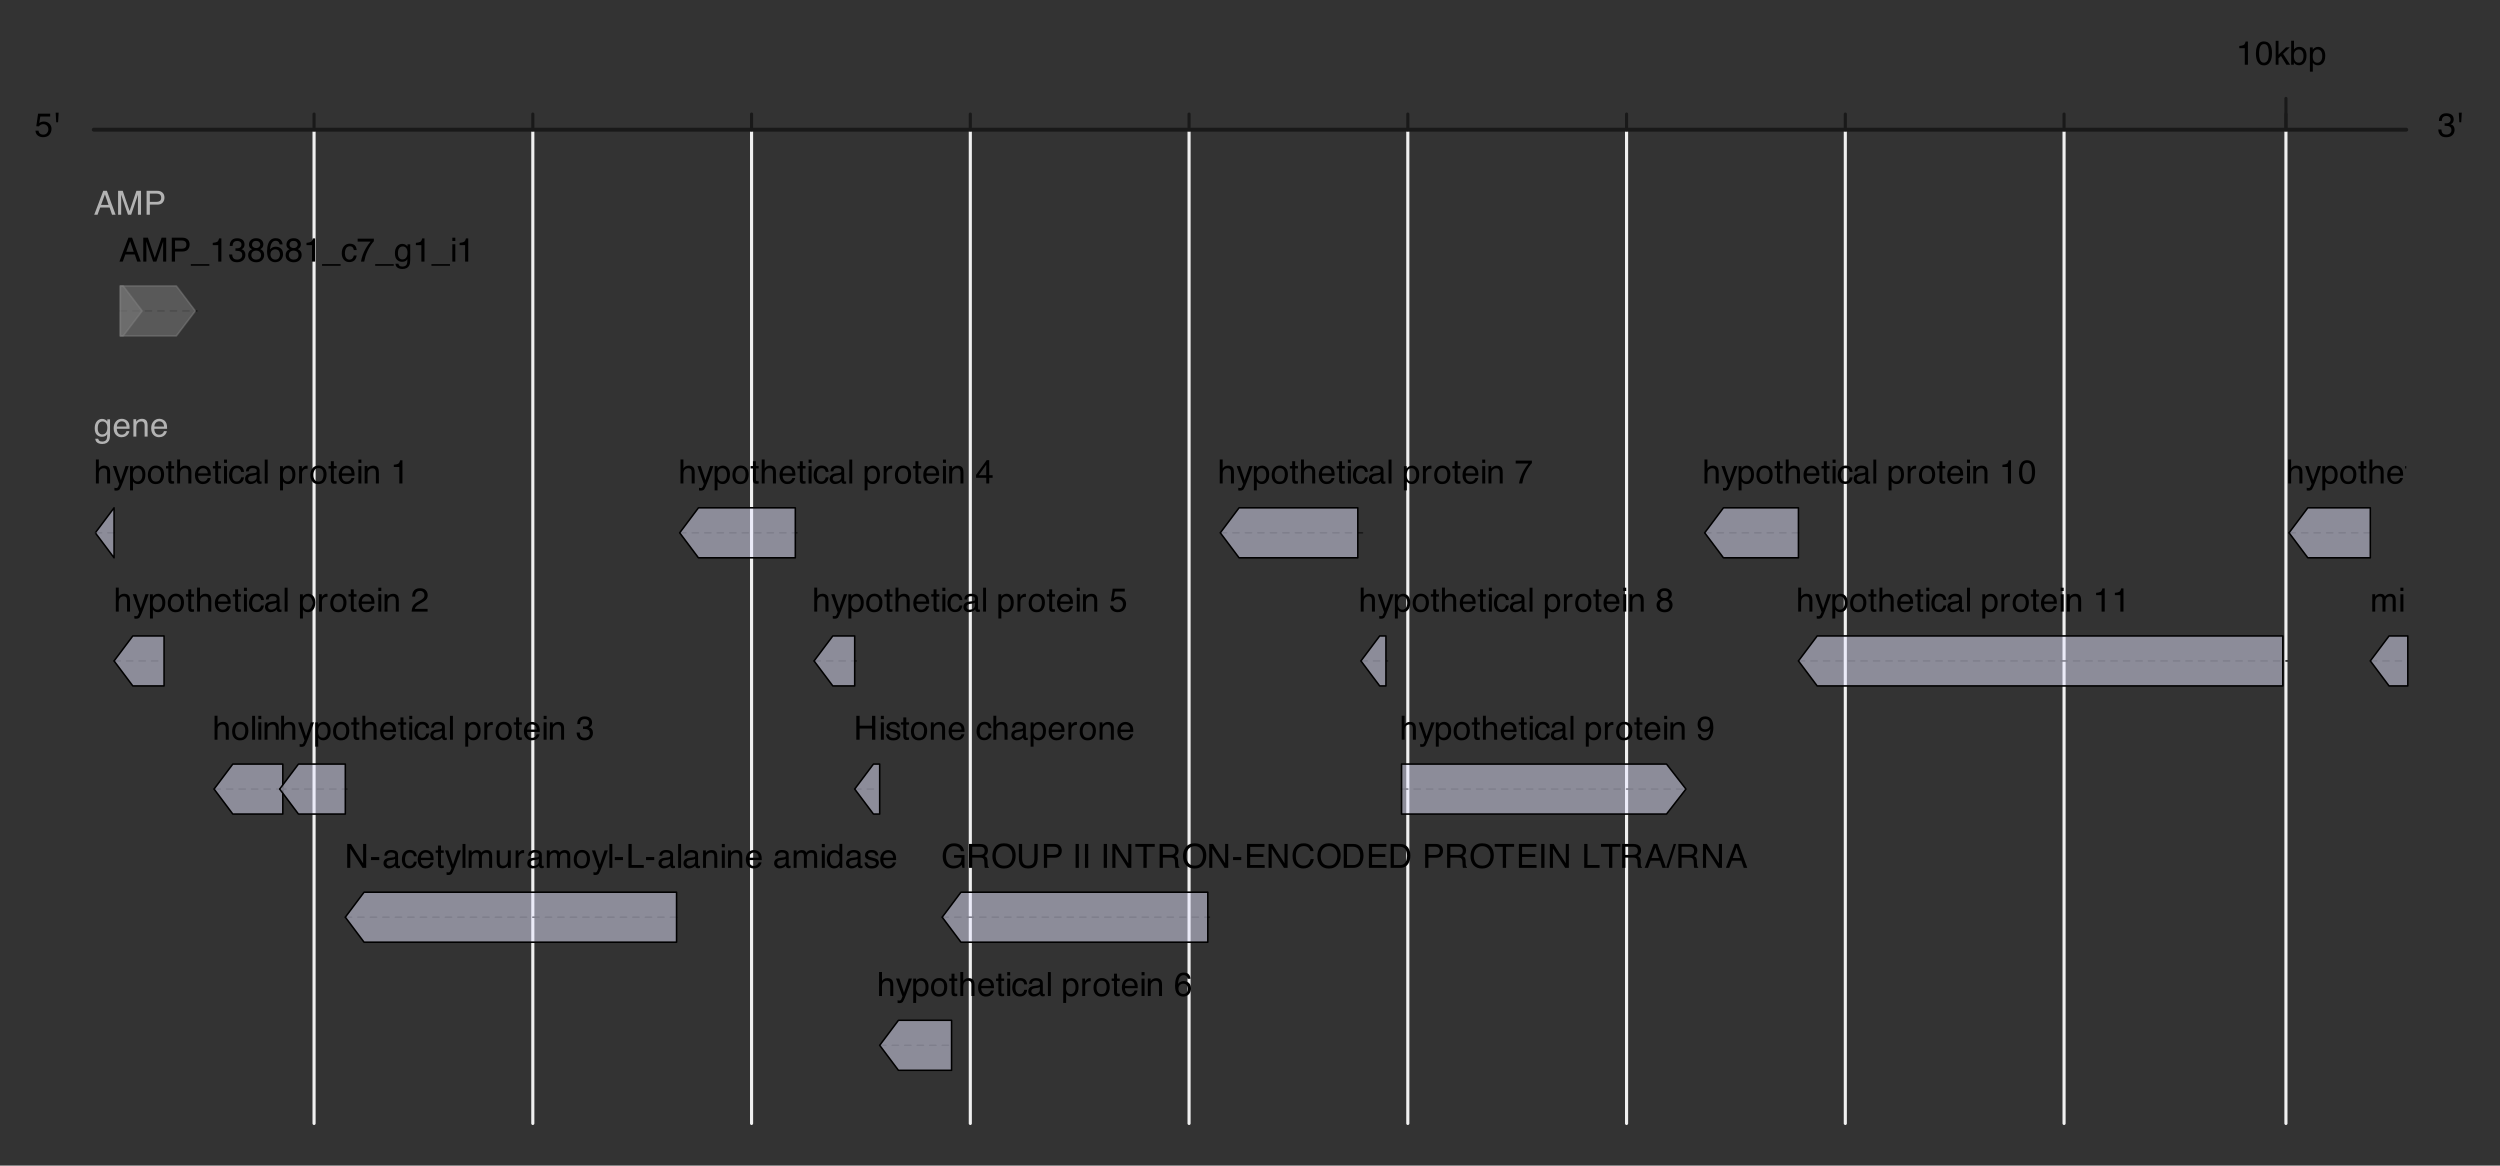<?xml version="1.0" encoding="UTF-8"?>
<svg xmlns="http://www.w3.org/2000/svg" xmlns:xlink="http://www.w3.org/1999/xlink" width="800" height="373" viewBox="0 0 800 373">
<rect x="0" y="0" width="800" height="373" fill="#333333" stroke="none"/>
<defs>
<g>
<g id="glyph-0-0">
<path d="M 1.02 -5.281 L 1.02 -6 C 1.699 -6.066 2.172 -6.176 2.438 -6.332 C 2.703 -6.484 2.906 -6.852 3.035 -7.426 L 3.777 -7.426 L 3.777 0 L 2.777 0 L 2.777 -5.281 Z M 1.02 -5.281 "/>
</g>
<g id="glyph-0-1">
<path d="M 2.887 -7.457 C 3.852 -7.457 4.547 -7.062 4.98 -6.266 C 5.312 -5.652 5.48 -4.809 5.48 -3.738 C 5.48 -2.727 5.328 -1.887 5.027 -1.223 C 4.59 -0.273 3.875 0.203 2.879 0.203 C 1.984 0.203 1.316 -0.188 0.879 -0.965 C 0.516 -1.613 0.332 -2.484 0.332 -3.578 C 0.332 -4.426 0.441 -5.152 0.66 -5.762 C 1.07 -6.895 1.812 -7.457 2.887 -7.457 Z M 2.875 -0.652 C 3.359 -0.652 3.75 -0.867 4.035 -1.297 C 4.324 -1.727 4.469 -2.531 4.469 -3.703 C 4.469 -4.551 4.363 -5.246 4.156 -5.793 C 3.949 -6.34 3.543 -6.613 2.941 -6.613 C 2.391 -6.613 1.988 -6.355 1.73 -5.836 C 1.477 -5.316 1.348 -4.551 1.348 -3.543 C 1.348 -2.781 1.43 -2.172 1.594 -1.707 C 1.844 -1.004 2.27 -0.652 2.875 -0.652 Z M 2.875 -0.652 "/>
</g>
<g id="glyph-0-2">
<path d="M 0.668 -7.652 L 1.566 -7.652 L 1.566 -3.207 L 3.973 -5.578 L 5.172 -5.578 L 3.035 -3.488 L 5.293 0 L 4.094 0 L 2.355 -2.812 L 1.566 -2.094 L 1.566 0 L 0.668 0 Z M 0.668 -7.652 "/>
</g>
<g id="glyph-0-3">
<path d="M 0.613 -7.676 L 1.527 -7.676 L 1.527 -4.902 C 1.73 -5.168 1.977 -5.371 2.262 -5.512 C 2.547 -5.652 2.855 -5.723 3.188 -5.723 C 3.883 -5.723 4.445 -5.484 4.879 -5.008 C 5.309 -4.531 5.527 -3.828 5.527 -2.895 C 5.527 -2.012 5.312 -1.281 4.887 -0.699 C 4.457 -0.113 3.867 0.176 3.109 0.176 C 2.688 0.176 2.328 0.074 2.035 -0.129 C 1.863 -0.25 1.676 -0.445 1.48 -0.715 L 1.48 0 L 0.613 0 Z M 3.051 -0.652 C 3.559 -0.652 3.938 -0.852 4.191 -1.254 C 4.441 -1.656 4.566 -2.188 4.566 -2.848 C 4.566 -3.434 4.441 -3.922 4.191 -4.309 C 3.938 -4.691 3.566 -4.887 3.078 -4.887 C 2.652 -4.887 2.277 -4.727 1.957 -4.41 C 1.637 -4.094 1.473 -3.574 1.473 -2.848 C 1.473 -2.324 1.539 -1.898 1.672 -1.574 C 1.918 -0.957 2.379 -0.652 3.051 -0.652 Z M 3.051 -0.652 "/>
</g>
<g id="glyph-0-4">
<path d="M 3.043 -0.629 C 3.48 -0.629 3.844 -0.812 4.133 -1.18 C 4.422 -1.547 4.566 -2.094 4.566 -2.824 C 4.566 -3.27 4.504 -3.648 4.375 -3.969 C 4.133 -4.582 3.688 -4.891 3.043 -4.891 C 2.395 -4.891 1.949 -4.566 1.707 -3.918 C 1.578 -3.57 1.516 -3.129 1.516 -2.594 C 1.516 -2.164 1.578 -1.797 1.707 -1.496 C 1.949 -0.918 2.395 -0.629 3.043 -0.629 Z M 0.613 -5.551 L 1.527 -5.551 L 1.527 -4.812 C 1.715 -5.066 1.918 -5.262 2.141 -5.402 C 2.457 -5.609 2.828 -5.715 3.254 -5.715 C 3.887 -5.715 4.422 -5.473 4.863 -4.988 C 5.305 -4.504 5.527 -3.812 5.527 -2.91 C 5.527 -1.695 5.207 -0.828 4.574 -0.309 C 4.172 0.023 3.703 0.188 3.168 0.188 C 2.746 0.188 2.395 0.094 2.109 -0.09 C 1.941 -0.191 1.758 -0.371 1.551 -0.625 L 1.551 2.223 L 0.613 2.223 Z M 0.613 -5.551 "/>
</g>
<g id="glyph-0-5">
<path d="M 1.316 -1.902 C 1.379 -1.367 1.629 -0.996 2.062 -0.793 C 2.285 -0.688 2.543 -0.637 2.832 -0.637 C 3.387 -0.637 3.801 -0.812 4.066 -1.168 C 4.336 -1.52 4.469 -1.914 4.469 -2.344 C 4.469 -2.863 4.309 -3.266 3.992 -3.551 C 3.676 -3.836 3.293 -3.98 2.848 -3.98 C 2.527 -3.98 2.25 -3.918 2.02 -3.793 C 1.789 -3.668 1.59 -3.492 1.426 -3.27 L 0.613 -3.316 L 1.184 -7.332 L 5.059 -7.332 L 5.059 -6.426 L 1.887 -6.426 L 1.566 -4.355 C 1.742 -4.488 1.906 -4.586 2.062 -4.652 C 2.34 -4.766 2.66 -4.824 3.027 -4.824 C 3.711 -4.824 4.289 -4.602 4.766 -4.16 C 5.242 -3.719 5.48 -3.16 5.48 -2.484 C 5.48 -1.781 5.262 -1.156 4.824 -0.621 C 4.391 -0.082 3.695 0.188 2.738 0.188 C 2.133 0.188 1.594 0.016 1.129 -0.324 C 0.66 -0.668 0.398 -1.191 0.344 -1.902 Z M 1.316 -1.902 "/>
</g>
<g id="glyph-0-6">
<path d="M 1.762 -7.652 L 1.59 -4.59 L 0.984 -4.59 L 0.812 -7.652 Z M 1.762 -7.652 "/>
</g>
<g id="glyph-0-7">
<path d="M 2.77 0.203 C 1.887 0.203 1.25 -0.039 0.852 -0.523 C 0.453 -1.008 0.254 -1.598 0.254 -2.293 L 1.234 -2.293 C 1.277 -1.809 1.367 -1.457 1.504 -1.238 C 1.746 -0.848 2.188 -0.652 2.824 -0.652 C 3.316 -0.652 3.711 -0.781 4.012 -1.047 C 4.309 -1.312 4.457 -1.652 4.457 -2.066 C 4.457 -2.582 4.301 -2.941 3.988 -3.145 C 3.672 -3.352 3.234 -3.453 2.676 -3.453 C 2.613 -3.453 2.551 -3.453 2.488 -3.449 C 2.422 -3.449 2.359 -3.445 2.293 -3.441 L 2.293 -4.27 C 2.391 -4.262 2.469 -4.254 2.535 -4.25 C 2.602 -4.246 2.672 -4.246 2.75 -4.246 C 3.102 -4.246 3.391 -4.301 3.613 -4.41 C 4.012 -4.605 4.207 -4.953 4.207 -5.453 C 4.207 -5.824 4.078 -6.109 3.812 -6.312 C 3.547 -6.516 3.242 -6.613 2.891 -6.613 C 2.266 -6.613 1.832 -6.406 1.594 -5.988 C 1.461 -5.762 1.387 -5.434 1.371 -5.012 L 0.441 -5.012 C 0.441 -5.566 0.555 -6.039 0.777 -6.426 C 1.16 -7.121 1.828 -7.469 2.793 -7.469 C 3.551 -7.469 4.141 -7.301 4.559 -6.961 C 4.973 -6.621 5.184 -6.133 5.184 -5.488 C 5.184 -5.031 5.059 -4.66 4.812 -4.375 C 4.66 -4.199 4.461 -4.059 4.219 -3.957 C 4.609 -3.852 4.918 -3.645 5.137 -3.336 C 5.359 -3.027 5.469 -2.652 5.469 -2.207 C 5.469 -1.496 5.234 -0.918 4.766 -0.469 C 4.297 -0.02 3.633 0.203 2.77 0.203 Z M 2.77 0.203 "/>
</g>
<g id="glyph-0-8">
<path d="M 4.738 -3.137 L 3.578 -6.516 L 2.344 -3.137 Z M 3.035 -7.652 L 4.207 -7.652 L 6.984 0 L 5.848 0 L 5.074 -2.293 L 2.047 -2.293 L 1.219 0 L 0.156 0 Z M 3.035 -7.652 "/>
</g>
<g id="glyph-0-9">
<path d="M 0.785 -7.652 L 2.27 -7.652 L 4.469 -1.184 L 6.652 -7.652 L 8.121 -7.652 L 8.121 0 L 7.137 0 L 7.137 -4.516 C 7.137 -4.672 7.141 -4.93 7.145 -5.293 C 7.152 -5.652 7.156 -6.039 7.156 -6.453 L 4.973 0 L 3.949 0 L 1.75 -6.453 L 1.75 -6.219 C 1.75 -6.031 1.754 -5.746 1.762 -5.363 C 1.77 -4.98 1.777 -4.695 1.777 -4.516 L 1.777 0 L 0.785 0 Z M 0.785 -7.652 "/>
</g>
<g id="glyph-0-10">
<path d="M 0.91 -7.652 L 4.355 -7.652 C 5.035 -7.652 5.582 -7.461 6 -7.074 C 6.418 -6.691 6.625 -6.152 6.625 -5.457 C 6.625 -4.859 6.438 -4.34 6.066 -3.898 C 5.695 -3.457 5.125 -3.234 4.355 -3.234 L 1.949 -3.234 L 1.949 0 L 0.91 0 Z M 5.578 -5.453 C 5.578 -6.016 5.371 -6.398 4.953 -6.598 C 4.723 -6.707 4.41 -6.762 4.012 -6.762 L 1.949 -6.762 L 1.949 -4.109 L 4.012 -4.109 C 4.477 -4.109 4.852 -4.207 5.145 -4.406 C 5.434 -4.605 5.578 -4.953 5.578 -5.453 Z M 5.578 -5.453 "/>
</g>
<g id="glyph-0-11">
<path d="M 0 1.332 L 0 0.809 L 5.934 0.809 L 5.934 1.332 Z M 0 1.332 "/>
</g>
<g id="glyph-0-12">
<path d="M 2.902 -4.332 C 3.316 -4.332 3.637 -4.449 3.871 -4.68 C 4.102 -4.91 4.219 -5.188 4.219 -5.504 C 4.219 -5.781 4.109 -6.039 3.887 -6.27 C 3.664 -6.504 3.324 -6.621 2.871 -6.621 C 2.418 -6.621 2.094 -6.504 1.891 -6.27 C 1.688 -6.039 1.59 -5.766 1.59 -5.453 C 1.59 -5.102 1.719 -4.828 1.98 -4.629 C 2.238 -4.434 2.547 -4.332 2.902 -4.332 Z M 2.957 -0.641 C 3.391 -0.641 3.754 -0.758 4.039 -0.992 C 4.324 -1.227 4.469 -1.578 4.469 -2.043 C 4.469 -2.523 4.32 -2.891 4.027 -3.141 C 3.73 -3.391 3.352 -3.516 2.891 -3.516 C 2.441 -3.516 2.078 -3.387 1.793 -3.133 C 1.512 -2.879 1.371 -2.523 1.371 -2.074 C 1.371 -1.684 1.5 -1.348 1.758 -1.066 C 2.016 -0.781 2.418 -0.641 2.957 -0.641 Z M 1.625 -3.973 C 1.363 -4.086 1.16 -4.215 1.016 -4.363 C 0.742 -4.641 0.605 -5.004 0.605 -5.449 C 0.605 -6.004 0.805 -6.48 1.207 -6.879 C 1.609 -7.277 2.184 -7.48 2.922 -7.48 C 3.637 -7.48 4.199 -7.293 4.605 -6.914 C 5.012 -6.539 5.215 -6.098 5.215 -5.594 C 5.215 -5.129 5.094 -4.75 4.859 -4.465 C 4.727 -4.301 4.523 -4.141 4.246 -3.984 C 4.555 -3.844 4.797 -3.68 4.973 -3.496 C 5.305 -3.148 5.469 -2.695 5.469 -2.141 C 5.469 -1.484 5.25 -0.93 4.809 -0.473 C 4.367 -0.016 3.742 0.215 2.938 0.215 C 2.211 0.215 1.598 0.016 1.098 -0.379 C 0.594 -0.773 0.344 -1.344 0.344 -2.094 C 0.344 -2.535 0.453 -2.914 0.668 -3.238 C 0.883 -3.559 1.203 -3.805 1.625 -3.973 Z M 1.625 -3.973 "/>
</g>
<g id="glyph-0-13">
<path d="M 3.121 -7.488 C 3.953 -7.488 4.535 -7.273 4.863 -6.84 C 5.191 -6.41 5.355 -5.965 5.355 -5.504 L 4.426 -5.504 C 4.371 -5.801 4.281 -6.031 4.16 -6.199 C 3.934 -6.512 3.594 -6.668 3.137 -6.668 C 2.613 -6.668 2.195 -6.426 1.887 -5.941 C 1.578 -5.457 1.406 -4.762 1.371 -3.859 C 1.586 -4.176 1.855 -4.41 2.184 -4.566 C 2.48 -4.707 2.812 -4.777 3.184 -4.777 C 3.809 -4.777 4.352 -4.578 4.816 -4.176 C 5.281 -3.777 5.516 -3.184 5.516 -2.391 C 5.516 -1.715 5.297 -1.113 4.855 -0.59 C 4.414 -0.066 3.785 0.191 2.969 0.191 C 2.27 0.191 1.668 -0.07 1.16 -0.602 C 0.652 -1.133 0.402 -2.023 0.402 -3.277 C 0.402 -4.203 0.516 -4.988 0.738 -5.637 C 1.172 -6.871 1.969 -7.488 3.121 -7.488 Z M 3.051 -0.641 C 3.543 -0.641 3.914 -0.805 4.16 -1.137 C 4.402 -1.469 4.527 -1.859 4.527 -2.312 C 4.527 -2.695 4.418 -3.059 4.199 -3.402 C 3.98 -3.75 3.582 -3.922 3.004 -3.922 C 2.602 -3.922 2.25 -3.789 1.945 -3.52 C 1.641 -3.254 1.488 -2.852 1.488 -2.312 C 1.488 -1.84 1.629 -1.445 1.902 -1.121 C 2.18 -0.801 2.562 -0.641 3.051 -0.641 Z M 3.051 -0.641 "/>
</g>
<g id="glyph-0-14">
<path d="M 2.84 -5.738 C 3.469 -5.738 3.977 -5.586 4.371 -5.281 C 4.766 -4.977 5.004 -4.449 5.082 -3.703 L 4.172 -3.703 C 4.117 -4.047 3.988 -4.332 3.793 -4.559 C 3.594 -4.785 3.277 -4.902 2.84 -4.902 C 2.242 -4.902 1.812 -4.609 1.559 -4.027 C 1.391 -3.648 1.309 -3.18 1.309 -2.625 C 1.309 -2.066 1.426 -1.594 1.66 -1.215 C 1.898 -0.832 2.27 -0.641 2.777 -0.641 C 3.164 -0.641 3.473 -0.758 3.699 -0.996 C 3.926 -1.234 4.086 -1.562 4.172 -1.973 L 5.082 -1.973 C 4.98 -1.234 4.719 -0.695 4.301 -0.352 C 3.887 -0.008 3.352 0.16 2.703 0.16 C 1.973 0.16 1.391 -0.105 0.957 -0.637 C 0.523 -1.172 0.309 -1.836 0.309 -2.637 C 0.309 -3.613 0.547 -4.375 1.02 -4.922 C 1.496 -5.469 2.102 -5.738 2.84 -5.738 Z M 2.84 -5.738 "/>
</g>
<g id="glyph-0-15">
<path d="M 5.578 -7.332 L 5.578 -6.516 C 5.34 -6.281 5.02 -5.879 4.621 -5.301 C 4.223 -4.727 3.875 -4.105 3.566 -3.438 C 3.266 -2.789 3.035 -2.195 2.879 -1.66 C 2.777 -1.316 2.648 -0.766 2.488 0 L 1.453 0 C 1.688 -1.422 2.211 -2.84 3.016 -4.25 C 3.492 -5.078 3.992 -5.789 4.516 -6.391 L 0.391 -6.391 L 0.391 -7.332 Z M 5.578 -7.332 "/>
</g>
<g id="glyph-0-16">
<path d="M 2.656 -5.676 C 3.094 -5.676 3.477 -5.57 3.801 -5.355 C 3.98 -5.234 4.16 -5.055 4.344 -4.824 L 4.344 -5.527 L 5.207 -5.527 L 5.207 -0.453 C 5.207 0.254 5.105 0.812 4.895 1.223 C 4.508 1.98 3.773 2.359 2.691 2.359 C 2.09 2.359 1.586 2.227 1.176 1.957 C 0.766 1.688 0.539 1.266 0.488 0.691 L 1.441 0.691 C 1.488 0.941 1.578 1.137 1.715 1.27 C 1.926 1.48 2.258 1.582 2.715 1.582 C 3.434 1.582 3.902 1.328 4.125 0.824 C 4.258 0.523 4.316 -0.008 4.309 -0.777 C 4.121 -0.492 3.895 -0.281 3.629 -0.141 C 3.367 0 3.016 0.066 2.582 0.066 C 1.98 0.066 1.449 -0.148 0.996 -0.574 C 0.543 -1.004 0.316 -1.715 0.316 -2.703 C 0.316 -3.637 0.547 -4.367 1.004 -4.891 C 1.461 -5.414 2.012 -5.676 2.656 -5.676 Z M 4.344 -2.812 C 4.344 -3.504 4.203 -4.016 3.918 -4.348 C 3.633 -4.684 3.27 -4.848 2.828 -4.848 C 2.168 -4.848 1.719 -4.539 1.473 -3.922 C 1.344 -3.594 1.281 -3.16 1.281 -2.625 C 1.281 -1.996 1.41 -1.52 1.664 -1.191 C 1.918 -0.863 2.262 -0.699 2.691 -0.699 C 3.367 -0.699 3.84 -1 4.113 -1.609 C 4.266 -1.953 4.344 -2.355 4.344 -2.812 Z M 4.344 -2.812 "/>
</g>
<g id="glyph-0-17">
<path d="M 0.688 -5.551 L 1.641 -5.551 L 1.641 0 L 0.688 0 Z M 0.688 -7.652 L 1.641 -7.652 L 1.641 -6.59 L 0.688 -6.59 Z M 0.688 -7.652 "/>
</g>
<g id="glyph-0-18">
<path d="M 3.012 -5.703 C 3.406 -5.703 3.789 -5.609 4.16 -5.426 C 4.531 -5.238 4.816 -5 5.012 -4.703 C 5.199 -4.422 5.324 -4.094 5.387 -3.719 C 5.441 -3.461 5.469 -3.051 5.469 -2.488 L 1.379 -2.488 C 1.398 -1.922 1.531 -1.469 1.781 -1.129 C 2.031 -0.785 2.418 -0.613 2.941 -0.613 C 3.434 -0.613 3.824 -0.777 4.113 -1.098 C 4.281 -1.285 4.398 -1.504 4.469 -1.75 L 5.391 -1.75 C 5.367 -1.547 5.285 -1.316 5.148 -1.066 C 5.012 -0.812 4.859 -0.609 4.688 -0.449 C 4.402 -0.172 4.051 0.016 3.629 0.113 C 3.402 0.168 3.148 0.199 2.863 0.199 C 2.168 0.199 1.582 -0.055 1.098 -0.559 C 0.617 -1.066 0.375 -1.773 0.375 -2.684 C 0.375 -3.578 0.617 -4.305 1.105 -4.863 C 1.59 -5.422 2.227 -5.703 3.012 -5.703 Z M 4.504 -3.234 C 4.465 -3.641 4.379 -3.965 4.238 -4.207 C 3.98 -4.66 3.555 -4.887 2.953 -4.887 C 2.523 -4.887 2.16 -4.73 1.871 -4.418 C 1.578 -4.109 1.422 -3.715 1.406 -3.234 Z M 4.504 -3.234 "/>
</g>
<g id="glyph-0-19">
<path d="M 0.688 -5.578 L 1.578 -5.578 L 1.578 -4.785 C 1.844 -5.113 2.121 -5.348 2.418 -5.488 C 2.711 -5.633 3.039 -5.703 3.402 -5.703 C 4.191 -5.703 4.727 -5.426 5.004 -4.875 C 5.156 -4.574 5.234 -4.141 5.234 -3.578 L 5.234 0 L 4.281 0 L 4.281 -3.516 C 4.281 -3.855 4.23 -4.129 4.129 -4.34 C 3.965 -4.688 3.66 -4.859 3.223 -4.859 C 3 -4.859 2.82 -4.836 2.676 -4.793 C 2.418 -4.715 2.195 -4.562 2 -4.332 C 1.844 -4.148 1.742 -3.961 1.695 -3.762 C 1.648 -3.566 1.625 -3.285 1.625 -2.922 L 1.625 0 L 0.688 0 Z M 0.688 -5.578 "/>
</g>
<g id="glyph-0-20">
<path d="M 0.688 -7.676 L 1.625 -7.676 L 1.625 -4.824 C 1.848 -5.105 2.047 -5.301 2.223 -5.418 C 2.527 -5.613 2.902 -5.715 3.355 -5.715 C 4.164 -5.715 4.711 -5.43 5 -4.863 C 5.156 -4.555 5.234 -4.125 5.234 -3.578 L 5.234 0 L 4.27 0 L 4.27 -3.516 C 4.27 -3.926 4.219 -4.227 4.113 -4.418 C 3.945 -4.723 3.625 -4.875 3.156 -4.875 C 2.766 -4.875 2.414 -4.742 2.098 -4.473 C 1.781 -4.207 1.625 -3.703 1.625 -2.957 L 1.625 0 L 0.688 0 Z M 0.688 -7.676 "/>
</g>
<g id="glyph-0-21">
<path d="M 4.172 -5.578 L 5.207 -5.578 C 5.074 -5.219 4.781 -4.406 4.328 -3.129 C 3.988 -2.172 3.703 -1.391 3.473 -0.785 C 2.934 0.637 2.551 1.504 2.328 1.816 C 2.105 2.129 1.723 2.285 1.184 2.285 C 1.051 2.285 0.949 2.281 0.879 2.27 C 0.809 2.262 0.719 2.242 0.613 2.215 L 0.613 1.359 C 0.777 1.406 0.895 1.434 0.969 1.441 C 1.043 1.453 1.105 1.457 1.16 1.457 C 1.336 1.457 1.461 1.43 1.543 1.371 C 1.625 1.316 1.695 1.246 1.75 1.16 C 1.766 1.133 1.828 0.992 1.938 0.734 C 2.047 0.477 2.125 0.285 2.172 0.16 L 0.109 -5.578 L 1.172 -5.578 L 2.668 -1.035 Z M 4.172 -5.578 "/>
</g>
<g id="glyph-0-22">
<path d="M 2.902 -0.605 C 3.523 -0.605 3.949 -0.84 4.18 -1.309 C 4.41 -1.781 4.527 -2.305 4.527 -2.879 C 4.527 -3.402 4.441 -3.824 4.277 -4.152 C 4.012 -4.664 3.559 -4.922 2.91 -4.922 C 2.34 -4.922 1.922 -4.703 1.66 -4.266 C 1.402 -3.828 1.27 -3.301 1.27 -2.684 C 1.27 -2.09 1.402 -1.594 1.66 -1.199 C 1.922 -0.801 2.336 -0.605 2.902 -0.605 Z M 2.938 -5.738 C 3.656 -5.738 4.266 -5.5 4.762 -5.02 C 5.258 -4.543 5.504 -3.836 5.504 -2.906 C 5.504 -2.008 5.285 -1.266 4.848 -0.676 C 4.41 -0.09 3.734 0.203 2.812 0.203 C 2.047 0.203 1.438 -0.055 0.984 -0.574 C 0.531 -1.094 0.309 -1.793 0.309 -2.668 C 0.309 -3.605 0.547 -4.352 1.02 -4.906 C 1.496 -5.461 2.137 -5.738 2.938 -5.738 Z M 2.938 -5.738 "/>
</g>
<g id="glyph-0-23">
<path d="M 0.875 -7.137 L 1.824 -7.137 L 1.824 -5.578 L 2.715 -5.578 L 2.715 -4.812 L 1.824 -4.812 L 1.824 -1.172 C 1.824 -0.977 1.891 -0.848 2.02 -0.781 C 2.094 -0.742 2.215 -0.723 2.387 -0.723 C 2.43 -0.723 2.48 -0.727 2.531 -0.727 C 2.582 -0.727 2.645 -0.734 2.715 -0.738 L 2.715 0 C 2.605 0.031 2.492 0.055 2.379 0.066 C 2.262 0.082 2.137 0.09 2 0.09 C 1.562 0.09 1.266 -0.023 1.109 -0.246 C 0.953 -0.473 0.875 -0.762 0.875 -1.121 L 0.875 -4.812 L 0.121 -4.812 L 0.121 -5.578 L 0.875 -5.578 Z M 0.875 -7.137 "/>
</g>
<g id="glyph-0-24">
<path d="M 1.406 -1.484 C 1.406 -1.215 1.504 -1 1.703 -0.844 C 1.902 -0.688 2.137 -0.609 2.406 -0.609 C 2.734 -0.609 3.055 -0.688 3.363 -0.84 C 3.887 -1.094 4.145 -1.508 4.145 -2.082 L 4.145 -2.84 C 4.031 -2.766 3.883 -2.703 3.703 -2.656 C 3.523 -2.609 3.344 -2.574 3.172 -2.551 L 2.605 -2.48 C 2.266 -2.434 2.008 -2.363 1.84 -2.266 C 1.551 -2.102 1.406 -1.844 1.406 -1.484 Z M 3.676 -3.379 C 3.891 -3.406 4.035 -3.5 4.109 -3.652 C 4.152 -3.734 4.172 -3.855 4.172 -4.012 C 4.172 -4.332 4.059 -4.562 3.832 -4.707 C 3.605 -4.852 3.277 -4.922 2.855 -4.922 C 2.363 -4.922 2.016 -4.789 1.812 -4.527 C 1.699 -4.379 1.625 -4.164 1.59 -3.875 L 0.715 -3.875 C 0.73 -4.562 0.953 -5.039 1.383 -5.309 C 1.812 -5.578 2.309 -5.715 2.875 -5.715 C 3.531 -5.715 4.062 -5.59 4.473 -5.34 C 4.879 -5.09 5.082 -4.699 5.082 -4.172 L 5.082 -0.957 C 5.082 -0.859 5.102 -0.781 5.145 -0.723 C 5.184 -0.664 5.266 -0.637 5.395 -0.637 C 5.438 -0.637 5.484 -0.637 5.535 -0.645 C 5.59 -0.648 5.645 -0.656 5.703 -0.668 L 5.703 0.027 C 5.559 0.066 5.445 0.094 5.371 0.105 C 5.293 0.113 5.188 0.121 5.059 0.121 C 4.734 0.121 4.5 0.004 4.355 -0.223 C 4.277 -0.344 4.223 -0.516 4.191 -0.738 C 4 -0.488 3.727 -0.273 3.371 -0.09 C 3.012 0.094 2.617 0.188 2.188 0.188 C 1.672 0.188 1.246 0.031 0.918 -0.285 C 0.59 -0.598 0.426 -0.992 0.426 -1.465 C 0.426 -1.98 0.59 -2.383 0.91 -2.668 C 1.234 -2.953 1.656 -3.125 2.184 -3.191 Z M 3.676 -3.379 "/>
</g>
<g id="glyph-0-25">
<path d="M 0.715 -7.652 L 1.652 -7.652 L 1.652 0 L 0.715 0 Z M 0.715 -7.652 "/>
</g>
<g id="glyph-0-26">
<rect x="0" y="0" width="0" height="0" mask="url(#mask-0)"/>
</g>
<g id="glyph-0-27">
<path d="M 0.715 -5.578 L 1.605 -5.578 L 1.605 -4.613 C 1.676 -4.801 1.855 -5.031 2.141 -5.301 C 2.426 -5.57 2.754 -5.703 3.125 -5.703 C 3.141 -5.703 3.172 -5.703 3.215 -5.699 C 3.254 -5.695 3.328 -5.688 3.426 -5.676 L 3.426 -4.688 C 3.371 -4.699 3.32 -4.703 3.273 -4.707 C 3.227 -4.711 3.176 -4.715 3.121 -4.715 C 2.648 -4.715 2.285 -4.562 2.031 -4.258 C 1.777 -3.953 1.652 -3.605 1.652 -3.207 L 1.652 0 L 0.715 0 Z M 0.715 -5.578 "/>
</g>
<g id="glyph-0-28">
<path d="M 3.527 -2.641 L 3.527 -6.02 L 1.137 -2.641 Z M 3.543 0 L 3.543 -1.824 L 0.27 -1.824 L 0.27 -2.738 L 3.688 -7.48 L 4.48 -7.48 L 4.48 -2.641 L 5.578 -2.641 L 5.578 -1.824 L 4.48 -1.824 L 4.48 0 Z M 3.543 0 "/>
</g>
<g id="glyph-0-29">
<path d="M 0.332 0 C 0.367 -0.641 0.5 -1.203 0.73 -1.676 C 0.961 -2.152 1.414 -2.586 2.082 -2.973 L 3.082 -3.551 C 3.531 -3.812 3.844 -4.035 4.027 -4.219 C 4.312 -4.508 4.453 -4.836 4.453 -5.207 C 4.453 -5.641 4.324 -5.988 4.062 -6.242 C 3.801 -6.496 3.453 -6.625 3.02 -6.625 C 2.379 -6.625 1.934 -6.383 1.688 -5.895 C 1.555 -5.637 1.484 -5.273 1.469 -4.812 L 0.516 -4.812 C 0.527 -5.461 0.645 -5.992 0.875 -6.402 C 1.281 -7.125 2 -7.484 3.027 -7.484 C 3.879 -7.484 4.504 -7.254 4.898 -6.793 C 5.293 -6.332 5.488 -5.816 5.488 -5.25 C 5.488 -4.652 5.281 -4.141 4.859 -3.719 C 4.617 -3.473 4.18 -3.172 3.551 -2.824 L 2.84 -2.426 C 2.5 -2.238 2.23 -2.062 2.035 -1.891 C 1.688 -1.59 1.469 -1.254 1.379 -0.887 L 5.453 -0.887 L 5.453 0 Z M 0.332 0 "/>
</g>
<g id="glyph-0-30">
<path d="M 0.688 -5.578 L 1.613 -5.578 L 1.613 -4.785 C 1.836 -5.059 2.039 -5.262 2.219 -5.387 C 2.527 -5.598 2.879 -5.703 3.27 -5.703 C 3.715 -5.703 4.074 -5.594 4.344 -5.375 C 4.496 -5.25 4.637 -5.066 4.762 -4.824 C 4.969 -5.121 5.215 -5.344 5.496 -5.488 C 5.777 -5.633 6.094 -5.703 6.441 -5.703 C 7.191 -5.703 7.703 -5.434 7.973 -4.891 C 8.121 -4.598 8.191 -4.207 8.191 -3.715 L 8.191 0 L 7.219 0 L 7.219 -3.875 C 7.219 -4.246 7.125 -4.5 6.941 -4.641 C 6.754 -4.781 6.527 -4.848 6.262 -4.848 C 5.895 -4.848 5.574 -4.727 5.309 -4.48 C 5.043 -4.234 4.91 -3.82 4.91 -3.246 L 4.91 0 L 3.957 0 L 3.957 -3.641 C 3.957 -4.02 3.914 -4.297 3.824 -4.469 C 3.68 -4.73 3.414 -4.859 3.027 -4.859 C 2.672 -4.859 2.352 -4.723 2.059 -4.449 C 1.77 -4.176 1.625 -3.676 1.625 -2.957 L 1.625 0 L 0.688 0 Z M 0.688 -5.578 "/>
</g>
<g id="glyph-0-31">
<path d="M 0.84 -7.652 L 1.887 -7.652 L 1.887 -4.488 L 5.863 -4.488 L 5.863 -7.652 L 6.91 -7.652 L 6.91 0 L 5.863 0 L 5.863 -3.578 L 1.887 -3.578 L 1.887 0 L 0.84 0 Z M 0.84 -7.652 "/>
</g>
<g id="glyph-0-32">
<path d="M 1.246 -1.75 C 1.273 -1.438 1.352 -1.199 1.48 -1.031 C 1.715 -0.73 2.125 -0.578 2.707 -0.578 C 3.055 -0.578 3.359 -0.652 3.625 -0.805 C 3.891 -0.957 4.02 -1.188 4.02 -1.504 C 4.02 -1.746 3.914 -1.926 3.703 -2.051 C 3.566 -2.129 3.301 -2.219 2.902 -2.316 L 2.156 -2.504 C 1.68 -2.621 1.328 -2.754 1.105 -2.902 C 0.703 -3.156 0.5 -3.504 0.5 -3.953 C 0.5 -4.48 0.691 -4.906 1.07 -5.234 C 1.449 -5.562 1.961 -5.723 2.605 -5.723 C 3.445 -5.723 4.051 -5.477 4.422 -4.984 C 4.656 -4.672 4.766 -4.336 4.762 -3.973 L 3.875 -3.973 C 3.859 -4.184 3.781 -4.379 3.652 -4.551 C 3.438 -4.797 3.062 -4.922 2.531 -4.922 C 2.176 -4.922 1.91 -4.855 1.727 -4.719 C 1.543 -4.582 1.453 -4.406 1.453 -4.184 C 1.453 -3.941 1.574 -3.746 1.812 -3.598 C 1.953 -3.512 2.156 -3.438 2.426 -3.371 L 3.047 -3.219 C 3.719 -3.055 4.172 -2.898 4.402 -2.746 C 4.766 -2.504 4.949 -2.129 4.949 -1.613 C 4.949 -1.117 4.758 -0.688 4.383 -0.328 C 4.008 0.031 3.434 0.215 2.66 0.215 C 1.832 0.215 1.242 0.023 0.898 -0.352 C 0.555 -0.727 0.367 -1.195 0.344 -1.75 Z M 1.246 -1.75 "/>
</g>
<g id="glyph-0-33">
<path d="M 1.418 -1.801 C 1.445 -1.285 1.645 -0.926 2.016 -0.73 C 2.207 -0.625 2.422 -0.574 2.66 -0.574 C 3.109 -0.574 3.492 -0.758 3.809 -1.133 C 4.125 -1.508 4.348 -2.266 4.48 -3.406 C 4.27 -3.078 4.012 -2.844 3.707 -2.711 C 3.398 -2.578 3.066 -2.512 2.715 -2.512 C 1.996 -2.512 1.426 -2.734 1.008 -3.184 C 0.59 -3.629 0.379 -4.207 0.379 -4.91 C 0.379 -5.59 0.586 -6.184 1 -6.699 C 1.414 -7.211 2.023 -7.469 2.828 -7.469 C 3.914 -7.469 4.664 -6.98 5.078 -6 C 5.309 -5.461 5.422 -4.789 5.422 -3.98 C 5.422 -3.066 5.285 -2.258 5.012 -1.551 C 4.555 -0.379 3.785 0.207 2.699 0.207 C 1.969 0.207 1.414 0.016 1.035 -0.363 C 0.656 -0.746 0.469 -1.227 0.469 -1.801 Z M 2.84 -3.332 C 3.211 -3.332 3.551 -3.457 3.855 -3.699 C 4.164 -3.945 4.316 -4.375 4.316 -4.984 C 4.316 -5.531 4.18 -5.941 3.902 -6.211 C 3.629 -6.48 3.277 -6.613 2.848 -6.613 C 2.391 -6.613 2.027 -6.461 1.758 -6.152 C 1.488 -5.848 1.355 -5.438 1.355 -4.922 C 1.355 -4.438 1.473 -4.051 1.707 -3.762 C 1.945 -3.477 2.32 -3.332 2.84 -3.332 Z M 2.84 -3.332 "/>
</g>
<g id="glyph-0-34">
<path d="M 0.812 -7.652 L 2.035 -7.652 L 5.902 -1.453 L 5.902 -7.652 L 6.887 -7.652 L 6.887 0 L 5.723 0 L 1.801 -6.191 L 1.801 0 L 0.812 0 Z M 0.812 -7.652 "/>
</g>
<g id="glyph-0-35">
<path d="M 0.441 -3.453 L 3.059 -3.453 L 3.059 -2.488 L 0.441 -2.488 Z M 0.441 -3.453 "/>
</g>
<g id="glyph-0-36">
<path d="M 1.625 -5.578 L 1.625 -1.875 C 1.625 -1.59 1.672 -1.359 1.762 -1.176 C 1.926 -0.844 2.238 -0.676 2.691 -0.676 C 3.344 -0.676 3.789 -0.969 4.027 -1.551 C 4.156 -1.863 4.219 -2.293 4.219 -2.84 L 4.219 -5.578 L 5.156 -5.578 L 5.156 0 L 4.27 0 L 4.281 -0.824 C 4.16 -0.613 4.008 -0.434 3.828 -0.285 C 3.469 0.004 3.035 0.152 2.527 0.152 C 1.73 0.152 1.188 -0.113 0.902 -0.645 C 0.746 -0.93 0.668 -1.312 0.668 -1.785 L 0.668 -5.578 Z M 1.625 -5.578 "/>
</g>
<g id="glyph-0-37">
<path d="M 0.812 -7.652 L 1.848 -7.652 L 1.848 -0.91 L 5.723 -0.91 L 5.723 0 L 0.812 0 Z M 0.812 -7.652 "/>
</g>
<g id="glyph-0-38">
<path d="M 1.281 -2.723 C 1.281 -2.125 1.406 -1.625 1.66 -1.223 C 1.914 -0.82 2.32 -0.621 2.879 -0.621 C 3.312 -0.621 3.672 -0.805 3.949 -1.18 C 4.23 -1.555 4.371 -2.09 4.371 -2.785 C 4.371 -3.492 4.227 -4.012 3.938 -4.352 C 3.648 -4.691 3.293 -4.859 2.871 -4.859 C 2.398 -4.859 2.016 -4.68 1.723 -4.316 C 1.43 -3.957 1.281 -3.426 1.281 -2.723 Z M 2.691 -5.676 C 3.121 -5.676 3.477 -5.586 3.766 -5.406 C 3.934 -5.301 4.121 -5.121 4.332 -4.859 L 4.332 -7.676 L 5.234 -7.676 L 5.234 0 L 4.391 0 L 4.391 -0.777 C 4.172 -0.434 3.914 -0.184 3.613 -0.031 C 3.316 0.121 2.973 0.199 2.59 0.199 C 1.969 0.199 1.43 -0.062 0.973 -0.586 C 0.52 -1.109 0.293 -1.805 0.293 -2.672 C 0.293 -3.484 0.5 -4.188 0.914 -4.785 C 1.328 -5.379 1.922 -5.676 2.691 -5.676 Z M 2.691 -5.676 "/>
</g>
<g id="glyph-0-39">
<path d="M 4.121 -7.848 C 4.84 -7.848 5.461 -7.711 5.984 -7.434 C 6.746 -7.035 7.211 -6.332 7.379 -5.332 L 6.355 -5.332 C 6.23 -5.891 5.969 -6.301 5.578 -6.555 C 5.188 -6.809 4.691 -6.938 4.094 -6.938 C 3.387 -6.938 2.789 -6.672 2.305 -6.141 C 1.82 -5.609 1.578 -4.816 1.578 -3.766 C 1.578 -2.855 1.777 -2.117 2.176 -1.543 C 2.574 -0.973 3.227 -0.688 4.129 -0.688 C 4.82 -0.688 5.395 -0.887 5.848 -1.289 C 6.301 -1.691 6.531 -2.34 6.543 -3.234 L 4.145 -3.234 L 4.145 -4.094 L 7.504 -4.094 L 7.504 0 L 6.84 0 L 6.59 -0.984 C 6.238 -0.598 5.926 -0.332 5.656 -0.184 C 5.203 0.074 4.625 0.203 3.922 0.203 C 3.016 0.203 2.234 -0.09 1.582 -0.676 C 0.871 -1.414 0.516 -2.422 0.516 -3.707 C 0.516 -4.988 0.863 -6.008 1.559 -6.766 C 2.219 -7.488 3.07 -7.848 4.121 -7.848 Z M 4.121 -7.848 "/>
</g>
<g id="glyph-0-40">
<path d="M 4.371 -4.145 C 4.855 -4.145 5.242 -4.242 5.523 -4.438 C 5.805 -4.633 5.949 -4.984 5.949 -5.488 C 5.949 -6.035 5.75 -6.406 5.355 -6.605 C 5.145 -6.707 4.859 -6.762 4.504 -6.762 L 1.973 -6.762 L 1.973 -4.145 Z M 0.938 -7.652 L 4.48 -7.652 C 5.062 -7.652 5.543 -7.566 5.922 -7.395 C 6.641 -7.07 7 -6.469 7 -5.59 C 7 -5.129 6.906 -4.754 6.715 -4.465 C 6.527 -4.172 6.262 -3.938 5.922 -3.762 C 6.219 -3.641 6.445 -3.48 6.598 -3.281 C 6.746 -3.082 6.832 -2.762 6.848 -2.316 L 6.887 -1.293 C 6.895 -1 6.922 -0.781 6.957 -0.641 C 7.02 -0.398 7.133 -0.242 7.293 -0.172 L 7.293 0 L 6.02 0 C 5.984 -0.066 5.957 -0.152 5.938 -0.254 C 5.918 -0.359 5.898 -0.562 5.887 -0.859 L 5.824 -2.137 C 5.801 -2.637 5.613 -2.969 5.266 -3.141 C 5.066 -3.234 4.758 -3.281 4.332 -3.281 L 1.973 -3.281 L 1.973 0 L 0.938 0 Z M 0.938 -7.652 "/>
</g>
<g id="glyph-0-41">
<path d="M 4.113 -7.859 C 5.465 -7.859 6.465 -7.426 7.113 -6.559 C 7.621 -5.879 7.875 -5.016 7.875 -3.957 C 7.875 -2.816 7.586 -1.867 7.004 -1.109 C 6.324 -0.219 5.355 0.223 4.094 0.223 C 2.918 0.223 1.992 -0.164 1.316 -0.941 C 0.715 -1.691 0.418 -2.641 0.418 -3.785 C 0.418 -4.82 0.672 -5.707 1.188 -6.441 C 1.848 -7.387 2.824 -7.859 4.113 -7.859 Z M 4.219 -0.703 C 5.133 -0.703 5.793 -1.031 6.199 -1.684 C 6.609 -2.34 6.812 -3.094 6.812 -3.941 C 6.812 -4.84 6.578 -5.566 6.105 -6.113 C 5.637 -6.664 4.992 -6.938 4.176 -6.938 C 3.387 -6.938 2.738 -6.664 2.238 -6.121 C 1.738 -5.578 1.488 -4.777 1.488 -3.719 C 1.488 -2.871 1.703 -2.156 2.133 -1.574 C 2.562 -0.992 3.258 -0.703 4.219 -0.703 Z M 4.219 -0.703 "/>
</g>
<g id="glyph-0-42">
<path d="M 1.938 -7.652 L 1.938 -2.922 C 1.938 -2.367 2.043 -1.906 2.25 -1.535 C 2.559 -0.98 3.078 -0.703 3.812 -0.703 C 4.691 -0.703 5.289 -1.004 5.605 -1.605 C 5.773 -1.93 5.859 -2.371 5.859 -2.922 L 5.859 -7.652 L 6.91 -7.652 L 6.91 -3.355 C 6.91 -2.414 6.785 -1.688 6.531 -1.184 C 6.066 -0.258 5.188 0.203 3.895 0.203 C 2.605 0.203 1.727 -0.258 1.266 -1.184 C 1.012 -1.691 0.887 -2.414 0.887 -3.355 L 0.887 -7.652 Z M 1.938 -7.652 "/>
</g>
<g id="glyph-0-43">
<path d="M 1.047 -7.652 L 2.094 -7.652 L 2.094 0 L 1.047 0 Z M 1.047 -7.652 "/>
</g>
<g id="glyph-0-44">
<path d="M 6.379 -7.652 L 6.379 -6.738 L 3.801 -6.738 L 3.801 0 L 2.75 0 L 2.75 -6.738 L 0.172 -6.738 L 0.172 -7.652 Z M 6.379 -7.652 "/>
</g>
<g id="glyph-0-45">
<path d="M 0.91 -7.652 L 6.488 -7.652 L 6.488 -6.715 L 1.922 -6.715 L 1.922 -4.391 L 6.145 -4.391 L 6.145 -3.504 L 1.922 -3.504 L 1.922 -0.91 L 6.566 -0.91 L 6.566 0 L 0.91 0 Z M 0.91 -7.652 "/>
</g>
<g id="glyph-0-46">
<path d="M 4.035 -7.859 C 5.004 -7.859 5.758 -7.605 6.293 -7.094 C 6.828 -6.582 7.125 -6.004 7.184 -5.355 L 6.172 -5.355 C 6.059 -5.848 5.828 -6.238 5.488 -6.527 C 5.145 -6.816 4.664 -6.957 4.047 -6.957 C 3.293 -6.957 2.684 -6.695 2.223 -6.164 C 1.758 -5.633 1.527 -4.824 1.527 -3.73 C 1.527 -2.832 1.734 -2.105 2.152 -1.551 C 2.57 -0.992 3.195 -0.715 4.027 -0.715 C 4.789 -0.715 5.371 -1.008 5.77 -1.594 C 5.98 -1.902 6.141 -2.309 6.246 -2.812 L 7.254 -2.812 C 7.164 -2.008 6.867 -1.332 6.359 -0.785 C 5.75 -0.129 4.934 0.199 3.902 0.199 C 3.012 0.199 2.266 -0.07 1.66 -0.609 C 0.867 -1.32 0.469 -2.422 0.469 -3.906 C 0.469 -5.035 0.766 -5.961 1.363 -6.684 C 2.012 -7.469 2.902 -7.859 4.035 -7.859 Z M 4.035 -7.859 "/>
</g>
<g id="glyph-0-47">
<path d="M 3.75 -0.887 C 4.102 -0.887 4.391 -0.922 4.613 -0.996 C 5.016 -1.129 5.348 -1.391 5.605 -1.777 C 5.809 -2.086 5.957 -2.48 6.047 -2.965 C 6.098 -3.254 6.125 -3.52 6.125 -3.766 C 6.125 -4.715 5.938 -5.449 5.559 -5.973 C 5.184 -6.496 4.578 -6.762 3.738 -6.762 L 1.902 -6.762 L 1.902 -0.887 Z M 0.859 -7.652 L 3.957 -7.652 C 5.012 -7.652 5.828 -7.277 6.406 -6.531 C 6.922 -5.859 7.184 -4.996 7.184 -3.941 C 7.184 -3.129 7.031 -2.395 6.723 -1.738 C 6.184 -0.578 5.262 0 3.949 0 L 0.859 0 Z M 0.859 -7.652 "/>
</g>
<g id="glyph-0-48">
<path d="M 2.426 -7.652 L 3.219 -7.652 L 0.793 0 L 0 0 Z M 2.426 -7.652 "/>
</g>
</g>
<clipPath id="clip-0">
<path clip-rule="nonzero" d="M 30.5 162 L 37 162 L 37 179 L 30.5 179 Z M 30.5 162 "/>
</clipPath>
<clipPath id="clip-1">
<path clip-rule="nonzero" d="M 732 147 L 770 147 L 770 157 L 732 157 Z M 732 147 "/>
</clipPath>
<clipPath id="clip-2">
<path clip-rule="nonzero" d="M 759 188 L 770 188 L 770 198 L 759 198 Z M 759 188 "/>
</clipPath>
<clipPath id="clip-3">
<path clip-rule="nonzero" d="M 758 211 L 770 211 L 770 212 L 758 212 Z M 758 211 "/>
</clipPath>
<image id="source-32" x="0" y="0" width="0" height="0"/>
<mask id="mask-0">
<use xlink:href="#source-32"/>
</mask>
</defs>
<path fill="none" stroke-width="1" stroke-linecap="round" stroke-linejoin="round" stroke="rgb(10%, 10%, 10%)" stroke-opacity="1" stroke-miterlimit="10" d="M 731.5 31.5 L 731.5 41.5 "/>
<g fill="rgb(0%, 0%, 0%)" fill-opacity="1">
<use xlink:href="#glyph-0-0" x="715.555" y="20.714"/>
<use xlink:href="#glyph-0-1" x="721.555" y="20.714"/>
<use xlink:href="#glyph-0-2" x="727.555" y="20.714"/>
<use xlink:href="#glyph-0-3" x="732.555" y="20.714"/>
<use xlink:href="#glyph-0-4" x="738.555" y="20.714"/>
</g>
<path fill="none" stroke-width="1" stroke-linecap="round" stroke-linejoin="round" stroke="rgb(94%, 94%, 94%)" stroke-opacity="1" stroke-miterlimit="10" d="M 100.5 41.5 L 100.5 359.5 "/>
<path fill="none" stroke-width="1" stroke-linecap="round" stroke-linejoin="round" stroke="rgb(10%, 10%, 10%)" stroke-opacity="1" stroke-miterlimit="10" d="M 100.5 36.5 L 100.5 41.5 "/>
<path fill="none" stroke-width="1" stroke-linecap="round" stroke-linejoin="round" stroke="rgb(94%, 94%, 94%)" stroke-opacity="1" stroke-miterlimit="10" d="M 170.5 41.5 L 170.5 359.5 "/>
<path fill="none" stroke-width="1" stroke-linecap="round" stroke-linejoin="round" stroke="rgb(10%, 10%, 10%)" stroke-opacity="1" stroke-miterlimit="10" d="M 170.5 36.5 L 170.5 41.5 "/>
<path fill="none" stroke-width="1" stroke-linecap="round" stroke-linejoin="round" stroke="rgb(94%, 94%, 94%)" stroke-opacity="1" stroke-miterlimit="10" d="M 240.5 41.5 L 240.5 359.5 "/>
<path fill="none" stroke-width="1" stroke-linecap="round" stroke-linejoin="round" stroke="rgb(10%, 10%, 10%)" stroke-opacity="1" stroke-miterlimit="10" d="M 240.5 36.5 L 240.5 41.5 "/>
<path fill="none" stroke-width="1" stroke-linecap="round" stroke-linejoin="round" stroke="rgb(94%, 94%, 94%)" stroke-opacity="1" stroke-miterlimit="10" d="M 310.5 41.5 L 310.5 359.5 "/>
<path fill="none" stroke-width="1" stroke-linecap="round" stroke-linejoin="round" stroke="rgb(10%, 10%, 10%)" stroke-opacity="1" stroke-miterlimit="10" d="M 310.5 36.5 L 310.5 41.5 "/>
<path fill="none" stroke-width="1" stroke-linecap="round" stroke-linejoin="round" stroke="rgb(94%, 94%, 94%)" stroke-opacity="1" stroke-miterlimit="10" d="M 380.5 41.5 L 380.5 359.5 "/>
<path fill="none" stroke-width="1" stroke-linecap="round" stroke-linejoin="round" stroke="rgb(10%, 10%, 10%)" stroke-opacity="1" stroke-miterlimit="10" d="M 380.5 36.5 L 380.5 41.5 "/>
<path fill="none" stroke-width="1" stroke-linecap="round" stroke-linejoin="round" stroke="rgb(94%, 94%, 94%)" stroke-opacity="1" stroke-miterlimit="10" d="M 450.5 41.5 L 450.5 359.5 "/>
<path fill="none" stroke-width="1" stroke-linecap="round" stroke-linejoin="round" stroke="rgb(10%, 10%, 10%)" stroke-opacity="1" stroke-miterlimit="10" d="M 450.5 36.5 L 450.5 41.5 "/>
<path fill="none" stroke-width="1" stroke-linecap="round" stroke-linejoin="round" stroke="rgb(94%, 94%, 94%)" stroke-opacity="1" stroke-miterlimit="10" d="M 520.5 41.5 L 520.5 359.5 "/>
<path fill="none" stroke-width="1" stroke-linecap="round" stroke-linejoin="round" stroke="rgb(10%, 10%, 10%)" stroke-opacity="1" stroke-miterlimit="10" d="M 520.5 36.5 L 520.5 41.5 "/>
<path fill="none" stroke-width="1" stroke-linecap="round" stroke-linejoin="round" stroke="rgb(94%, 94%, 94%)" stroke-opacity="1" stroke-miterlimit="10" d="M 590.5 41.5 L 590.5 359.5 "/>
<path fill="none" stroke-width="1" stroke-linecap="round" stroke-linejoin="round" stroke="rgb(10%, 10%, 10%)" stroke-opacity="1" stroke-miterlimit="10" d="M 590.5 36.5 L 590.5 41.5 "/>
<path fill="none" stroke-width="1" stroke-linecap="round" stroke-linejoin="round" stroke="rgb(94%, 94%, 94%)" stroke-opacity="1" stroke-miterlimit="10" d="M 660.5 41.5 L 660.5 359.5 "/>
<path fill="none" stroke-width="1" stroke-linecap="round" stroke-linejoin="round" stroke="rgb(10%, 10%, 10%)" stroke-opacity="1" stroke-miterlimit="10" d="M 660.5 36.5 L 660.5 41.5 "/>
<path fill="none" stroke-width="1" stroke-linecap="round" stroke-linejoin="round" stroke="rgb(94%, 94%, 94%)" stroke-opacity="1" stroke-miterlimit="10" d="M 731.5 41.5 L 731.5 359.5 "/>
<path fill="none" stroke-width="1" stroke-linecap="round" stroke-linejoin="round" stroke="rgb(10%, 10%, 10%)" stroke-opacity="1" stroke-miterlimit="10" d="M 731.5 36.5 L 731.5 41.5 "/>
<path fill="none" stroke-width="1.25" stroke-linecap="round" stroke-linejoin="round" stroke="rgb(10%, 10%, 10%)" stroke-opacity="1" stroke-miterlimit="10" d="M 30 41.5 L 770 41.5 "/>
<g fill="rgb(0%, 0%, 0%)" fill-opacity="1">
<use xlink:href="#glyph-0-5" x="11" y="43.714"/>
<use xlink:href="#glyph-0-6" x="17" y="43.714"/>
</g>
<g fill="rgb(0%, 0%, 0%)" fill-opacity="1">
<use xlink:href="#glyph-0-7" x="780" y="43.714"/>
<use xlink:href="#glyph-0-6" x="786" y="43.714"/>
</g>
<g fill="rgb(70%, 70%, 70%)" fill-opacity="1">
<use xlink:href="#glyph-0-8" x="30" y="68.714"/>
<use xlink:href="#glyph-0-9" x="37" y="68.714"/>
<use xlink:href="#glyph-0-10" x="46" y="68.714"/>
</g>
<g fill="rgb(0%, 0%, 0%)" fill-opacity="1">
<use xlink:href="#glyph-0-8" x="38.059" y="83.714"/>
<use xlink:href="#glyph-0-9" x="45.059" y="83.714"/>
<use xlink:href="#glyph-0-10" x="54.059" y="83.714"/>
<use xlink:href="#glyph-0-11" x="61.059" y="83.714"/>
<use xlink:href="#glyph-0-0" x="67.059" y="83.714"/>
<use xlink:href="#glyph-0-7" x="73.059" y="83.714"/>
<use xlink:href="#glyph-0-12" x="79.059" y="83.714"/>
<use xlink:href="#glyph-0-13" x="85.059" y="83.714"/>
<use xlink:href="#glyph-0-12" x="91.059" y="83.714"/>
<use xlink:href="#glyph-0-0" x="97.059" y="83.714"/>
<use xlink:href="#glyph-0-11" x="103.059" y="83.714"/>
<use xlink:href="#glyph-0-14" x="109.059" y="83.714"/>
<use xlink:href="#glyph-0-15" x="114.059" y="83.714"/>
<use xlink:href="#glyph-0-11" x="120.059" y="83.714"/>
<use xlink:href="#glyph-0-16" x="126.059" y="83.714"/>
<use xlink:href="#glyph-0-0" x="132.059" y="83.714"/>
<use xlink:href="#glyph-0-11" x="138.059" y="83.714"/>
<use xlink:href="#glyph-0-17" x="144.059" y="83.714"/>
<use xlink:href="#glyph-0-0" x="146.059" y="83.714"/>
</g>
<path fill="none" stroke-width="0.5" stroke-linecap="round" stroke-linejoin="round" stroke="rgb(10%, 10%, 10%)" stroke-opacity="1" stroke-dasharray="2" stroke-miterlimit="10" d="M 38.5 99.5 L 63 99.5 "/>
<path fill-rule="nonzero" fill="rgb(50%, 50%, 50%)" fill-opacity="0.5" stroke-width="0.5" stroke-linecap="round" stroke-linejoin="round" stroke="rgb(50%, 50%, 50%)" stroke-opacity="0.5" stroke-miterlimit="10" d="M 38.5 91.5 L 56.438 91.5 L 62.5 99.5 L 56.438 107.5 L 38.5 107.5 Z M 38.5 91.5 "/>
<path fill-rule="nonzero" fill="rgb(50%, 50%, 50%)" fill-opacity="0.5" stroke-width="0.5" stroke-linecap="round" stroke-linejoin="round" stroke="rgb(50%, 50%, 50%)" stroke-opacity="0.5" stroke-miterlimit="10" d="M 38.5 91.5 L 39.414 91.5 L 45.5 99.5 L 39.414 107.5 L 38.5 107.5 Z M 38.5 91.5 "/>
<g fill="rgb(70%, 70%, 70%)" fill-opacity="1">
<use xlink:href="#glyph-0-16" x="30" y="139.714"/>
<use xlink:href="#glyph-0-18" x="36" y="139.714"/>
<use xlink:href="#glyph-0-19" x="42" y="139.714"/>
<use xlink:href="#glyph-0-18" x="48" y="139.714"/>
</g>
<g fill="rgb(0%, 0%, 0%)" fill-opacity="1">
<use xlink:href="#glyph-0-20" x="30" y="154.714"/>
<use xlink:href="#glyph-0-21" x="36" y="154.714"/>
<use xlink:href="#glyph-0-4" x="41" y="154.714"/>
<use xlink:href="#glyph-0-22" x="47" y="154.714"/>
<use xlink:href="#glyph-0-23" x="53" y="154.714"/>
<use xlink:href="#glyph-0-20" x="56" y="154.714"/>
<use xlink:href="#glyph-0-18" x="62" y="154.714"/>
<use xlink:href="#glyph-0-23" x="68" y="154.714"/>
<use xlink:href="#glyph-0-17" x="71" y="154.714"/>
<use xlink:href="#glyph-0-14" x="73" y="154.714"/>
<use xlink:href="#glyph-0-24" x="78" y="154.714"/>
<use xlink:href="#glyph-0-25" x="84" y="154.714"/>
<use xlink:href="#glyph-0-26" x="86" y="154.714"/>
<use xlink:href="#glyph-0-4" x="89" y="154.714"/>
<use xlink:href="#glyph-0-27" x="95" y="154.714"/>
<use xlink:href="#glyph-0-22" x="99" y="154.714"/>
<use xlink:href="#glyph-0-23" x="105" y="154.714"/>
<use xlink:href="#glyph-0-18" x="108" y="154.714"/>
<use xlink:href="#glyph-0-17" x="114" y="154.714"/>
<use xlink:href="#glyph-0-19" x="116" y="154.714"/>
<use xlink:href="#glyph-0-26" x="122" y="154.714"/>
<use xlink:href="#glyph-0-0" x="125" y="154.714"/>
</g>
<path fill="none" stroke-width="0.5" stroke-linecap="round" stroke-linejoin="round" stroke="rgb(10%, 10%, 10%)" stroke-opacity="1" stroke-dasharray="2" stroke-miterlimit="10" d="M 30.5 170.5 L 37 170.5 "/>
<g clip-path="url(#clip-0)">
<path fill-rule="nonzero" fill="rgb(90%, 90%, 100%)" fill-opacity="0.5" stroke-width="0.5" stroke-linecap="round" stroke-linejoin="round" stroke="rgb(0%, 0%, 0%)" stroke-opacity="1" stroke-miterlimit="10" d="M 36.5 162.5 L 30.5 170.5 L 36.5 178.5 Z M 36.5 162.5 "/>
</g>
<g fill="rgb(0%, 0%, 0%)" fill-opacity="1">
<use xlink:href="#glyph-0-20" x="217.066" y="154.714"/>
<use xlink:href="#glyph-0-21" x="223.066" y="154.714"/>
<use xlink:href="#glyph-0-4" x="228.066" y="154.714"/>
<use xlink:href="#glyph-0-22" x="234.066" y="154.714"/>
<use xlink:href="#glyph-0-23" x="240.066" y="154.714"/>
<use xlink:href="#glyph-0-20" x="243.066" y="154.714"/>
<use xlink:href="#glyph-0-18" x="249.066" y="154.714"/>
<use xlink:href="#glyph-0-23" x="255.066" y="154.714"/>
<use xlink:href="#glyph-0-17" x="258.066" y="154.714"/>
<use xlink:href="#glyph-0-14" x="260.066" y="154.714"/>
<use xlink:href="#glyph-0-24" x="265.066" y="154.714"/>
<use xlink:href="#glyph-0-25" x="271.066" y="154.714"/>
<use xlink:href="#glyph-0-26" x="273.066" y="154.714"/>
<use xlink:href="#glyph-0-4" x="276.066" y="154.714"/>
<use xlink:href="#glyph-0-27" x="282.066" y="154.714"/>
<use xlink:href="#glyph-0-22" x="286.066" y="154.714"/>
<use xlink:href="#glyph-0-23" x="292.066" y="154.714"/>
<use xlink:href="#glyph-0-18" x="295.066" y="154.714"/>
<use xlink:href="#glyph-0-17" x="301.066" y="154.714"/>
<use xlink:href="#glyph-0-19" x="303.066" y="154.714"/>
<use xlink:href="#glyph-0-26" x="309.066" y="154.714"/>
<use xlink:href="#glyph-0-28" x="312.066" y="154.714"/>
</g>
<path fill="none" stroke-width="0.5" stroke-linecap="round" stroke-linejoin="round" stroke="rgb(10%, 10%, 10%)" stroke-opacity="1" stroke-dasharray="2" stroke-miterlimit="10" d="M 217.5 170.5 L 255 170.5 "/>
<path fill-rule="nonzero" fill="rgb(90%, 90%, 100%)" fill-opacity="0.5" stroke-width="0.5" stroke-linecap="round" stroke-linejoin="round" stroke="rgb(0%, 0%, 0%)" stroke-opacity="1" stroke-miterlimit="10" d="M 254.5 162.5 L 223.5 162.5 L 217.5 170.5 L 223.5 178.5 L 254.5 178.5 Z M 254.5 162.5 "/>
<g fill="rgb(0%, 0%, 0%)" fill-opacity="1">
<use xlink:href="#glyph-0-20" x="389.629" y="154.714"/>
<use xlink:href="#glyph-0-21" x="395.629" y="154.714"/>
<use xlink:href="#glyph-0-4" x="400.629" y="154.714"/>
<use xlink:href="#glyph-0-22" x="406.629" y="154.714"/>
<use xlink:href="#glyph-0-23" x="412.629" y="154.714"/>
<use xlink:href="#glyph-0-20" x="415.629" y="154.714"/>
<use xlink:href="#glyph-0-18" x="421.629" y="154.714"/>
<use xlink:href="#glyph-0-23" x="427.629" y="154.714"/>
<use xlink:href="#glyph-0-17" x="430.629" y="154.714"/>
<use xlink:href="#glyph-0-14" x="432.629" y="154.714"/>
<use xlink:href="#glyph-0-24" x="437.629" y="154.714"/>
<use xlink:href="#glyph-0-25" x="443.629" y="154.714"/>
<use xlink:href="#glyph-0-26" x="445.629" y="154.714"/>
<use xlink:href="#glyph-0-4" x="448.629" y="154.714"/>
<use xlink:href="#glyph-0-27" x="454.629" y="154.714"/>
<use xlink:href="#glyph-0-22" x="458.629" y="154.714"/>
<use xlink:href="#glyph-0-23" x="464.629" y="154.714"/>
<use xlink:href="#glyph-0-18" x="467.629" y="154.714"/>
<use xlink:href="#glyph-0-17" x="473.629" y="154.714"/>
<use xlink:href="#glyph-0-19" x="475.629" y="154.714"/>
<use xlink:href="#glyph-0-26" x="481.629" y="154.714"/>
<use xlink:href="#glyph-0-15" x="484.629" y="154.714"/>
</g>
<path fill="none" stroke-width="0.5" stroke-linecap="round" stroke-linejoin="round" stroke="rgb(10%, 10%, 10%)" stroke-opacity="1" stroke-dasharray="2" stroke-miterlimit="10" d="M 390.5 170.5 L 436 170.5 "/>
<path fill-rule="nonzero" fill="rgb(90%, 90%, 100%)" fill-opacity="0.5" stroke-width="0.5" stroke-linecap="round" stroke-linejoin="round" stroke="rgb(0%, 0%, 0%)" stroke-opacity="1" stroke-miterlimit="10" d="M 434.5 162.5 L 396.5 162.5 L 390.5 170.5 L 396.5 178.5 L 434.5 178.5 Z M 434.5 162.5 "/>
<g fill="rgb(0%, 0%, 0%)" fill-opacity="1">
<use xlink:href="#glyph-0-20" x="544.75" y="154.714"/>
<use xlink:href="#glyph-0-21" x="550.75" y="154.714"/>
<use xlink:href="#glyph-0-4" x="555.75" y="154.714"/>
<use xlink:href="#glyph-0-22" x="561.75" y="154.714"/>
<use xlink:href="#glyph-0-23" x="567.75" y="154.714"/>
<use xlink:href="#glyph-0-20" x="570.75" y="154.714"/>
<use xlink:href="#glyph-0-18" x="576.75" y="154.714"/>
<use xlink:href="#glyph-0-23" x="582.75" y="154.714"/>
<use xlink:href="#glyph-0-17" x="585.75" y="154.714"/>
<use xlink:href="#glyph-0-14" x="587.75" y="154.714"/>
<use xlink:href="#glyph-0-24" x="592.75" y="154.714"/>
<use xlink:href="#glyph-0-25" x="598.75" y="154.714"/>
<use xlink:href="#glyph-0-26" x="600.75" y="154.714"/>
<use xlink:href="#glyph-0-4" x="603.75" y="154.714"/>
<use xlink:href="#glyph-0-27" x="609.75" y="154.714"/>
<use xlink:href="#glyph-0-22" x="613.75" y="154.714"/>
<use xlink:href="#glyph-0-23" x="619.75" y="154.714"/>
<use xlink:href="#glyph-0-18" x="622.75" y="154.714"/>
<use xlink:href="#glyph-0-17" x="628.75" y="154.714"/>
<use xlink:href="#glyph-0-19" x="630.75" y="154.714"/>
<use xlink:href="#glyph-0-26" x="636.75" y="154.714"/>
<use xlink:href="#glyph-0-0" x="639.75" y="154.714"/>
<use xlink:href="#glyph-0-1" x="645.75" y="154.714"/>
</g>
<path fill="none" stroke-width="0.5" stroke-linecap="round" stroke-linejoin="round" stroke="rgb(10%, 10%, 10%)" stroke-opacity="1" stroke-dasharray="2" stroke-miterlimit="10" d="M 545.5 170.5 L 576 170.5 "/>
<path fill-rule="nonzero" fill="rgb(90%, 90%, 100%)" fill-opacity="0.5" stroke-width="0.5" stroke-linecap="round" stroke-linejoin="round" stroke="rgb(0%, 0%, 0%)" stroke-opacity="1" stroke-miterlimit="10" d="M 575.5 162.5 L 551.5 162.5 L 545.5 170.5 L 551.5 178.5 L 575.5 178.5 Z M 575.5 162.5 "/>
<g clip-path="url(#clip-1)">
<g fill="rgb(0%, 0%, 0%)" fill-opacity="1">
<use xlink:href="#glyph-0-20" x="731.535" y="154.714"/>
<use xlink:href="#glyph-0-21" x="737.535" y="154.714"/>
<use xlink:href="#glyph-0-4" x="742.535" y="154.714"/>
<use xlink:href="#glyph-0-22" x="748.535" y="154.714"/>
<use xlink:href="#glyph-0-23" x="754.535" y="154.714"/>
<use xlink:href="#glyph-0-20" x="757.535" y="154.714"/>
<use xlink:href="#glyph-0-18" x="763.535" y="154.714"/>
<use xlink:href="#glyph-0-23" x="769.535" y="154.714"/>
<use xlink:href="#glyph-0-17" x="772.535" y="154.714"/>
<use xlink:href="#glyph-0-14" x="774.535" y="154.714"/>
<use xlink:href="#glyph-0-24" x="779.535" y="154.714"/>
<use xlink:href="#glyph-0-25" x="785.535" y="154.714"/>
<use xlink:href="#glyph-0-26" x="787.535" y="154.714"/>
<use xlink:href="#glyph-0-4" x="790.535" y="154.714"/>
<use xlink:href="#glyph-0-27" x="796.535" y="154.714"/>
<use xlink:href="#glyph-0-22" x="800.535" y="154.714"/>
<use xlink:href="#glyph-0-23" x="806.535" y="154.714"/>
<use xlink:href="#glyph-0-18" x="809.535" y="154.714"/>
<use xlink:href="#glyph-0-17" x="815.535" y="154.714"/>
<use xlink:href="#glyph-0-19" x="817.535" y="154.714"/>
<use xlink:href="#glyph-0-26" x="823.535" y="154.714"/>
<use xlink:href="#glyph-0-0" x="826.535" y="154.714"/>
<use xlink:href="#glyph-0-29" x="832.535" y="154.714"/>
</g>
</g>
<path fill="none" stroke-width="0.5" stroke-linecap="round" stroke-linejoin="round" stroke="rgb(10%, 10%, 10%)" stroke-opacity="1" stroke-dasharray="2" stroke-miterlimit="10" d="M 732.5 170.5 L 759 170.5 "/>
<path fill-rule="nonzero" fill="rgb(90%, 90%, 100%)" fill-opacity="0.5" stroke-width="0.5" stroke-linecap="round" stroke-linejoin="round" stroke="rgb(0%, 0%, 0%)" stroke-opacity="1" stroke-miterlimit="10" d="M 758.5 162.5 L 738.5 162.5 L 732.5 170.5 L 738.5 178.5 L 758.5 178.5 Z M 758.5 162.5 "/>
<g fill="rgb(0%, 0%, 0%)" fill-opacity="1">
<use xlink:href="#glyph-0-20" x="36.375" y="195.714"/>
<use xlink:href="#glyph-0-21" x="42.375" y="195.714"/>
<use xlink:href="#glyph-0-4" x="47.375" y="195.714"/>
<use xlink:href="#glyph-0-22" x="53.375" y="195.714"/>
<use xlink:href="#glyph-0-23" x="59.375" y="195.714"/>
<use xlink:href="#glyph-0-20" x="62.375" y="195.714"/>
<use xlink:href="#glyph-0-18" x="68.375" y="195.714"/>
<use xlink:href="#glyph-0-23" x="74.375" y="195.714"/>
<use xlink:href="#glyph-0-17" x="77.375" y="195.714"/>
<use xlink:href="#glyph-0-14" x="79.375" y="195.714"/>
<use xlink:href="#glyph-0-24" x="84.375" y="195.714"/>
<use xlink:href="#glyph-0-25" x="90.375" y="195.714"/>
<use xlink:href="#glyph-0-26" x="92.375" y="195.714"/>
<use xlink:href="#glyph-0-4" x="95.375" y="195.714"/>
<use xlink:href="#glyph-0-27" x="101.375" y="195.714"/>
<use xlink:href="#glyph-0-22" x="105.375" y="195.714"/>
<use xlink:href="#glyph-0-23" x="111.375" y="195.714"/>
<use xlink:href="#glyph-0-18" x="114.375" y="195.714"/>
<use xlink:href="#glyph-0-17" x="120.375" y="195.714"/>
<use xlink:href="#glyph-0-19" x="122.375" y="195.714"/>
<use xlink:href="#glyph-0-26" x="128.375" y="195.714"/>
<use xlink:href="#glyph-0-29" x="131.375" y="195.714"/>
</g>
<path fill="none" stroke-width="0.5" stroke-linecap="round" stroke-linejoin="round" stroke="rgb(10%, 10%, 10%)" stroke-opacity="1" stroke-dasharray="2" stroke-miterlimit="10" d="M 36.5 211.5 L 52 211.5 "/>
<path fill-rule="nonzero" fill="rgb(90%, 90%, 100%)" fill-opacity="0.5" stroke-width="0.5" stroke-linecap="round" stroke-linejoin="round" stroke="rgb(0%, 0%, 0%)" stroke-opacity="1" stroke-miterlimit="10" d="M 52.5 203.5 L 42.5 203.5 L 36.5 211.5 L 42.5 219.5 L 52.5 219.5 Z M 52.5 203.5 "/>
<g fill="rgb(0%, 0%, 0%)" fill-opacity="1">
<use xlink:href="#glyph-0-20" x="259.875" y="195.714"/>
<use xlink:href="#glyph-0-21" x="265.875" y="195.714"/>
<use xlink:href="#glyph-0-4" x="270.875" y="195.714"/>
<use xlink:href="#glyph-0-22" x="276.875" y="195.714"/>
<use xlink:href="#glyph-0-23" x="282.875" y="195.714"/>
<use xlink:href="#glyph-0-20" x="285.875" y="195.714"/>
<use xlink:href="#glyph-0-18" x="291.875" y="195.714"/>
<use xlink:href="#glyph-0-23" x="297.875" y="195.714"/>
<use xlink:href="#glyph-0-17" x="300.875" y="195.714"/>
<use xlink:href="#glyph-0-14" x="302.875" y="195.714"/>
<use xlink:href="#glyph-0-24" x="307.875" y="195.714"/>
<use xlink:href="#glyph-0-25" x="313.875" y="195.714"/>
<use xlink:href="#glyph-0-26" x="315.875" y="195.714"/>
<use xlink:href="#glyph-0-4" x="318.875" y="195.714"/>
<use xlink:href="#glyph-0-27" x="324.875" y="195.714"/>
<use xlink:href="#glyph-0-22" x="328.875" y="195.714"/>
<use xlink:href="#glyph-0-23" x="334.875" y="195.714"/>
<use xlink:href="#glyph-0-18" x="337.875" y="195.714"/>
<use xlink:href="#glyph-0-17" x="343.875" y="195.714"/>
<use xlink:href="#glyph-0-19" x="345.875" y="195.714"/>
<use xlink:href="#glyph-0-26" x="351.875" y="195.714"/>
<use xlink:href="#glyph-0-5" x="354.875" y="195.714"/>
</g>
<path fill="none" stroke-width="0.5" stroke-linecap="round" stroke-linejoin="round" stroke="rgb(10%, 10%, 10%)" stroke-opacity="1" stroke-dasharray="2" stroke-miterlimit="10" d="M 260.5 211.5 L 274 211.5 "/>
<path fill-rule="nonzero" fill="rgb(90%, 90%, 100%)" fill-opacity="0.5" stroke-width="0.5" stroke-linecap="round" stroke-linejoin="round" stroke="rgb(0%, 0%, 0%)" stroke-opacity="1" stroke-miterlimit="10" d="M 273.5 203.5 L 266.5 203.5 L 260.5 211.5 L 266.5 219.5 L 273.5 219.5 Z M 273.5 203.5 "/>
<g fill="rgb(0%, 0%, 0%)" fill-opacity="1">
<use xlink:href="#glyph-0-20" x="434.75" y="195.714"/>
<use xlink:href="#glyph-0-21" x="440.75" y="195.714"/>
<use xlink:href="#glyph-0-4" x="445.75" y="195.714"/>
<use xlink:href="#glyph-0-22" x="451.75" y="195.714"/>
<use xlink:href="#glyph-0-23" x="457.75" y="195.714"/>
<use xlink:href="#glyph-0-20" x="460.75" y="195.714"/>
<use xlink:href="#glyph-0-18" x="466.75" y="195.714"/>
<use xlink:href="#glyph-0-23" x="472.75" y="195.714"/>
<use xlink:href="#glyph-0-17" x="475.75" y="195.714"/>
<use xlink:href="#glyph-0-14" x="477.75" y="195.714"/>
<use xlink:href="#glyph-0-24" x="482.75" y="195.714"/>
<use xlink:href="#glyph-0-25" x="488.75" y="195.714"/>
<use xlink:href="#glyph-0-26" x="490.75" y="195.714"/>
<use xlink:href="#glyph-0-4" x="493.75" y="195.714"/>
<use xlink:href="#glyph-0-27" x="499.75" y="195.714"/>
<use xlink:href="#glyph-0-22" x="503.75" y="195.714"/>
<use xlink:href="#glyph-0-23" x="509.75" y="195.714"/>
<use xlink:href="#glyph-0-18" x="512.75" y="195.714"/>
<use xlink:href="#glyph-0-17" x="518.75" y="195.714"/>
<use xlink:href="#glyph-0-19" x="520.75" y="195.714"/>
<use xlink:href="#glyph-0-26" x="526.75" y="195.714"/>
<use xlink:href="#glyph-0-12" x="529.75" y="195.714"/>
</g>
<path fill="none" stroke-width="0.5" stroke-linecap="round" stroke-linejoin="round" stroke="rgb(10%, 10%, 10%)" stroke-opacity="1" stroke-dasharray="2" stroke-miterlimit="10" d="M 435.5 211.5 L 444 211.5 "/>
<path fill-rule="nonzero" fill="rgb(90%, 90%, 100%)" fill-opacity="0.5" stroke-width="0.5" stroke-linecap="round" stroke-linejoin="round" stroke="rgb(0%, 0%, 0%)" stroke-opacity="1" stroke-miterlimit="10" d="M 443.5 203.5 L 441.5 203.5 L 435.5 211.5 L 441.5 219.5 L 443.5 219.5 Z M 443.5 203.5 "/>
<g fill="rgb(0%, 0%, 0%)" fill-opacity="1">
<use xlink:href="#glyph-0-20" x="574.734" y="195.714"/>
<use xlink:href="#glyph-0-21" x="580.734" y="195.714"/>
<use xlink:href="#glyph-0-4" x="585.734" y="195.714"/>
<use xlink:href="#glyph-0-22" x="591.734" y="195.714"/>
<use xlink:href="#glyph-0-23" x="597.734" y="195.714"/>
<use xlink:href="#glyph-0-20" x="600.734" y="195.714"/>
<use xlink:href="#glyph-0-18" x="606.734" y="195.714"/>
<use xlink:href="#glyph-0-23" x="612.734" y="195.714"/>
<use xlink:href="#glyph-0-17" x="615.734" y="195.714"/>
<use xlink:href="#glyph-0-14" x="617.734" y="195.714"/>
<use xlink:href="#glyph-0-24" x="622.734" y="195.714"/>
<use xlink:href="#glyph-0-25" x="628.734" y="195.714"/>
<use xlink:href="#glyph-0-26" x="630.734" y="195.714"/>
<use xlink:href="#glyph-0-4" x="633.734" y="195.714"/>
<use xlink:href="#glyph-0-27" x="639.734" y="195.714"/>
<use xlink:href="#glyph-0-22" x="643.734" y="195.714"/>
<use xlink:href="#glyph-0-23" x="649.734" y="195.714"/>
<use xlink:href="#glyph-0-18" x="652.734" y="195.714"/>
<use xlink:href="#glyph-0-17" x="658.734" y="195.714"/>
<use xlink:href="#glyph-0-19" x="660.734" y="195.714"/>
<use xlink:href="#glyph-0-26" x="666.734" y="195.714"/>
<use xlink:href="#glyph-0-0" x="669.734" y="195.714"/>
<use xlink:href="#glyph-0-0" x="675.734" y="195.714"/>
</g>
<path fill="none" stroke-width="0.5" stroke-linecap="round" stroke-linejoin="round" stroke="rgb(10%, 10%, 10%)" stroke-opacity="1" stroke-dasharray="2" stroke-miterlimit="10" d="M 575.5 211.5 L 732 211.5 "/>
<path fill-rule="nonzero" fill="rgb(90%, 90%, 100%)" fill-opacity="0.5" stroke-width="0.5" stroke-linecap="round" stroke-linejoin="round" stroke="rgb(0%, 0%, 0%)" stroke-opacity="1" stroke-miterlimit="10" d="M 730.5 203.5 L 581.5 203.5 L 575.5 211.5 L 581.5 219.5 L 730.5 219.5 Z M 730.5 203.5 "/>
<g clip-path="url(#clip-2)">
<g fill="rgb(0%, 0%, 0%)" fill-opacity="1">
<use xlink:href="#glyph-0-30" x="758.441" y="195.714"/>
<use xlink:href="#glyph-0-17" x="767.441" y="195.714"/>
<use xlink:href="#glyph-0-19" x="769.441" y="195.714"/>
<use xlink:href="#glyph-0-22" x="775.441" y="195.714"/>
<use xlink:href="#glyph-0-27" x="781.441" y="195.714"/>
<use xlink:href="#glyph-0-26" x="785.441" y="195.714"/>
<use xlink:href="#glyph-0-23" x="788.441" y="195.714"/>
<use xlink:href="#glyph-0-24" x="791.441" y="195.714"/>
<use xlink:href="#glyph-0-17" x="797.441" y="195.714"/>
<use xlink:href="#glyph-0-25" x="799.441" y="195.714"/>
<use xlink:href="#glyph-0-26" x="801.441" y="195.714"/>
<use xlink:href="#glyph-0-4" x="804.441" y="195.714"/>
<use xlink:href="#glyph-0-27" x="810.441" y="195.714"/>
<use xlink:href="#glyph-0-22" x="814.441" y="195.714"/>
<use xlink:href="#glyph-0-23" x="820.441" y="195.714"/>
<use xlink:href="#glyph-0-18" x="823.441" y="195.714"/>
<use xlink:href="#glyph-0-17" x="829.441" y="195.714"/>
<use xlink:href="#glyph-0-19" x="831.441" y="195.714"/>
</g>
</g>
<g clip-path="url(#clip-3)">
<path fill="none" stroke-width="0.5" stroke-linecap="round" stroke-linejoin="round" stroke="rgb(10%, 10%, 10%)" stroke-opacity="1" stroke-dasharray="2" stroke-miterlimit="10" d="M 758.5 211.5 L 771 211.5 "/>
</g>
<path fill-rule="nonzero" fill="rgb(90%, 90%, 100%)" fill-opacity="0.5" stroke-width="0.5" stroke-linecap="round" stroke-linejoin="round" stroke="rgb(0%, 0%, 0%)" stroke-opacity="1" stroke-miterlimit="10" d="M 770.5 203.5 L 764.5 203.5 L 758.5 211.5 L 764.5 219.5 L 770.5 219.5 Z M 770.5 203.5 "/>
<g fill="rgb(0%, 0%, 0%)" fill-opacity="1">
<use xlink:href="#glyph-0-20" x="67.973" y="236.714"/>
<use xlink:href="#glyph-0-22" x="73.973" y="236.714"/>
<use xlink:href="#glyph-0-25" x="79.973" y="236.714"/>
<use xlink:href="#glyph-0-17" x="81.973" y="236.714"/>
<use xlink:href="#glyph-0-19" x="83.973" y="236.714"/>
</g>
<path fill="none" stroke-width="0.5" stroke-linecap="round" stroke-linejoin="round" stroke="rgb(10%, 10%, 10%)" stroke-opacity="1" stroke-dasharray="2" stroke-miterlimit="10" d="M 68.5 252.5 L 91 252.5 "/>
<path fill-rule="nonzero" fill="rgb(90%, 90%, 100%)" fill-opacity="0.5" stroke-width="0.5" stroke-linecap="round" stroke-linejoin="round" stroke="rgb(0%, 0%, 0%)" stroke-opacity="1" stroke-miterlimit="10" d="M 90.5 244.5 L 74.5 244.5 L 68.5 252.5 L 74.5 260.5 L 90.5 260.5 Z M 90.5 244.5 "/>
<g fill="rgb(0%, 0%, 0%)" fill-opacity="1">
<use xlink:href="#glyph-0-20" x="89.273" y="236.714"/>
<use xlink:href="#glyph-0-21" x="95.273" y="236.714"/>
<use xlink:href="#glyph-0-4" x="100.273" y="236.714"/>
<use xlink:href="#glyph-0-22" x="106.273" y="236.714"/>
<use xlink:href="#glyph-0-23" x="112.273" y="236.714"/>
<use xlink:href="#glyph-0-20" x="115.273" y="236.714"/>
<use xlink:href="#glyph-0-18" x="121.273" y="236.714"/>
<use xlink:href="#glyph-0-23" x="127.273" y="236.714"/>
<use xlink:href="#glyph-0-17" x="130.273" y="236.714"/>
<use xlink:href="#glyph-0-14" x="132.273" y="236.714"/>
<use xlink:href="#glyph-0-24" x="137.273" y="236.714"/>
<use xlink:href="#glyph-0-25" x="143.273" y="236.714"/>
<use xlink:href="#glyph-0-26" x="145.273" y="236.714"/>
<use xlink:href="#glyph-0-4" x="148.273" y="236.714"/>
<use xlink:href="#glyph-0-27" x="154.273" y="236.714"/>
<use xlink:href="#glyph-0-22" x="158.273" y="236.714"/>
<use xlink:href="#glyph-0-23" x="164.273" y="236.714"/>
<use xlink:href="#glyph-0-18" x="167.273" y="236.714"/>
<use xlink:href="#glyph-0-17" x="173.273" y="236.714"/>
<use xlink:href="#glyph-0-19" x="175.273" y="236.714"/>
<use xlink:href="#glyph-0-26" x="181.273" y="236.714"/>
<use xlink:href="#glyph-0-7" x="184.273" y="236.714"/>
<use xlink:href="#glyph-0-26" x="190.273" y="236.714"/>
</g>
<path fill="none" stroke-width="0.5" stroke-linecap="round" stroke-linejoin="round" stroke="rgb(10%, 10%, 10%)" stroke-opacity="1" stroke-dasharray="2" stroke-miterlimit="10" d="M 89.5 252.5 L 111 252.5 "/>
<path fill-rule="nonzero" fill="rgb(90%, 90%, 100%)" fill-opacity="0.5" stroke-width="0.5" stroke-linecap="round" stroke-linejoin="round" stroke="rgb(0%, 0%, 0%)" stroke-opacity="1" stroke-miterlimit="10" d="M 110.5 244.5 L 95.5 244.5 L 89.5 252.5 L 95.5 260.5 L 110.5 260.5 Z M 110.5 244.5 "/>
<g fill="rgb(0%, 0%, 0%)" fill-opacity="1">
<use xlink:href="#glyph-0-31" x="273.188" y="236.714"/>
<use xlink:href="#glyph-0-17" x="281.188" y="236.714"/>
<use xlink:href="#glyph-0-32" x="283.188" y="236.714"/>
<use xlink:href="#glyph-0-23" x="288.188" y="236.714"/>
<use xlink:href="#glyph-0-22" x="291.188" y="236.714"/>
<use xlink:href="#glyph-0-19" x="297.188" y="236.714"/>
<use xlink:href="#glyph-0-18" x="303.188" y="236.714"/>
<use xlink:href="#glyph-0-26" x="309.188" y="236.714"/>
<use xlink:href="#glyph-0-14" x="312.188" y="236.714"/>
<use xlink:href="#glyph-0-20" x="317.188" y="236.714"/>
<use xlink:href="#glyph-0-24" x="323.188" y="236.714"/>
<use xlink:href="#glyph-0-4" x="329.188" y="236.714"/>
<use xlink:href="#glyph-0-18" x="335.188" y="236.714"/>
<use xlink:href="#glyph-0-27" x="341.188" y="236.714"/>
<use xlink:href="#glyph-0-22" x="345.188" y="236.714"/>
<use xlink:href="#glyph-0-19" x="351.188" y="236.714"/>
<use xlink:href="#glyph-0-18" x="357.188" y="236.714"/>
</g>
<path fill="none" stroke-width="0.5" stroke-linecap="round" stroke-linejoin="round" stroke="rgb(10%, 10%, 10%)" stroke-opacity="1" stroke-dasharray="2" stroke-miterlimit="10" d="M 273.5 252.5 L 281 252.5 "/>
<path fill-rule="nonzero" fill="rgb(90%, 90%, 100%)" fill-opacity="0.5" stroke-width="0.5" stroke-linecap="round" stroke-linejoin="round" stroke="rgb(0%, 0%, 0%)" stroke-opacity="1" stroke-miterlimit="10" d="M 281.5 244.5 L 279.5 244.5 L 273.5 252.5 L 279.5 260.5 L 281.5 260.5 Z M 281.5 244.5 "/>
<g fill="rgb(0%, 0%, 0%)" fill-opacity="1">
<use xlink:href="#glyph-0-20" x="447.852" y="236.714"/>
<use xlink:href="#glyph-0-21" x="453.852" y="236.714"/>
<use xlink:href="#glyph-0-4" x="458.852" y="236.714"/>
<use xlink:href="#glyph-0-22" x="464.852" y="236.714"/>
<use xlink:href="#glyph-0-23" x="470.852" y="236.714"/>
<use xlink:href="#glyph-0-20" x="473.852" y="236.714"/>
<use xlink:href="#glyph-0-18" x="479.852" y="236.714"/>
<use xlink:href="#glyph-0-23" x="485.852" y="236.714"/>
<use xlink:href="#glyph-0-17" x="488.852" y="236.714"/>
<use xlink:href="#glyph-0-14" x="490.852" y="236.714"/>
<use xlink:href="#glyph-0-24" x="495.852" y="236.714"/>
<use xlink:href="#glyph-0-25" x="501.852" y="236.714"/>
<use xlink:href="#glyph-0-26" x="503.852" y="236.714"/>
<use xlink:href="#glyph-0-4" x="506.852" y="236.714"/>
<use xlink:href="#glyph-0-27" x="512.852" y="236.714"/>
<use xlink:href="#glyph-0-22" x="516.852" y="236.714"/>
<use xlink:href="#glyph-0-23" x="522.852" y="236.714"/>
<use xlink:href="#glyph-0-18" x="525.852" y="236.714"/>
<use xlink:href="#glyph-0-17" x="531.852" y="236.714"/>
<use xlink:href="#glyph-0-19" x="533.852" y="236.714"/>
<use xlink:href="#glyph-0-26" x="539.852" y="236.714"/>
<use xlink:href="#glyph-0-33" x="542.852" y="236.714"/>
</g>
<path fill="none" stroke-width="0.5" stroke-linecap="round" stroke-linejoin="round" stroke="rgb(10%, 10%, 10%)" stroke-opacity="1" stroke-dasharray="2" stroke-miterlimit="10" d="M 448.5 252.5 L 540 252.5 "/>
<path fill-rule="nonzero" fill="rgb(90%, 90%, 100%)" fill-opacity="0.5" stroke-width="0.5" stroke-linecap="round" stroke-linejoin="round" stroke="rgb(0%, 0%, 0%)" stroke-opacity="1" stroke-miterlimit="10" d="M 448.5 244.5 L 533.285 244.5 L 539.5 252.5 L 533.285 260.5 L 448.5 260.5 Z M 448.5 244.5 "/>
<g fill="rgb(0%, 0%, 0%)" fill-opacity="1">
<use xlink:href="#glyph-0-34" x="110.293" y="277.714"/>
<use xlink:href="#glyph-0-35" x="118.293" y="277.714"/>
<use xlink:href="#glyph-0-24" x="122.293" y="277.714"/>
<use xlink:href="#glyph-0-14" x="128.293" y="277.714"/>
<use xlink:href="#glyph-0-18" x="133.293" y="277.714"/>
<use xlink:href="#glyph-0-23" x="139.293" y="277.714"/>
<use xlink:href="#glyph-0-21" x="142.293" y="277.714"/>
<use xlink:href="#glyph-0-25" x="147.293" y="277.714"/>
<use xlink:href="#glyph-0-30" x="149.293" y="277.714"/>
<use xlink:href="#glyph-0-36" x="158.293" y="277.714"/>
<use xlink:href="#glyph-0-27" x="164.293" y="277.714"/>
<use xlink:href="#glyph-0-24" x="168.293" y="277.714"/>
<use xlink:href="#glyph-0-30" x="174.293" y="277.714"/>
<use xlink:href="#glyph-0-22" x="183.293" y="277.714"/>
<use xlink:href="#glyph-0-21" x="189.293" y="277.714"/>
<use xlink:href="#glyph-0-25" x="194.293" y="277.714"/>
<use xlink:href="#glyph-0-35" x="196.293" y="277.714"/>
<use xlink:href="#glyph-0-37" x="200.293" y="277.714"/>
<use xlink:href="#glyph-0-35" x="206.293" y="277.714"/>
<use xlink:href="#glyph-0-24" x="210.293" y="277.714"/>
<use xlink:href="#glyph-0-25" x="216.293" y="277.714"/>
<use xlink:href="#glyph-0-24" x="218.293" y="277.714"/>
<use xlink:href="#glyph-0-19" x="224.293" y="277.714"/>
<use xlink:href="#glyph-0-17" x="230.293" y="277.714"/>
<use xlink:href="#glyph-0-19" x="232.293" y="277.714"/>
<use xlink:href="#glyph-0-18" x="238.293" y="277.714"/>
<use xlink:href="#glyph-0-26" x="244.293" y="277.714"/>
<use xlink:href="#glyph-0-24" x="247.293" y="277.714"/>
<use xlink:href="#glyph-0-30" x="253.293" y="277.714"/>
<use xlink:href="#glyph-0-17" x="262.293" y="277.714"/>
<use xlink:href="#glyph-0-38" x="264.293" y="277.714"/>
<use xlink:href="#glyph-0-24" x="270.293" y="277.714"/>
<use xlink:href="#glyph-0-32" x="276.293" y="277.714"/>
<use xlink:href="#glyph-0-18" x="281.293" y="277.714"/>
</g>
<path fill="none" stroke-width="0.5" stroke-linecap="round" stroke-linejoin="round" stroke="rgb(10%, 10%, 10%)" stroke-opacity="1" stroke-dasharray="2" stroke-miterlimit="10" d="M 110.5 293.5 L 217 293.5 "/>
<path fill-rule="nonzero" fill="rgb(90%, 90%, 100%)" fill-opacity="0.5" stroke-width="0.5" stroke-linecap="round" stroke-linejoin="round" stroke="rgb(0%, 0%, 0%)" stroke-opacity="1" stroke-miterlimit="10" d="M 216.5 285.5 L 116.5 285.5 L 110.5 293.5 L 116.5 301.5 L 216.5 301.5 Z M 216.5 285.5 "/>
<g fill="rgb(0%, 0%, 0%)" fill-opacity="1">
<use xlink:href="#glyph-0-39" x="301.141" y="277.714"/>
<use xlink:href="#glyph-0-40" x="309.141" y="277.714"/>
<use xlink:href="#glyph-0-41" x="317.141" y="277.714"/>
<use xlink:href="#glyph-0-42" x="325.141" y="277.714"/>
<use xlink:href="#glyph-0-10" x="333.141" y="277.714"/>
<use xlink:href="#glyph-0-26" x="340.141" y="277.714"/>
<use xlink:href="#glyph-0-43" x="343.141" y="277.714"/>
<use xlink:href="#glyph-0-43" x="346.141" y="277.714"/>
<use xlink:href="#glyph-0-26" x="349.141" y="277.714"/>
<use xlink:href="#glyph-0-43" x="352.141" y="277.714"/>
<use xlink:href="#glyph-0-34" x="355.141" y="277.714"/>
<use xlink:href="#glyph-0-44" x="363.141" y="277.714"/>
<use xlink:href="#glyph-0-40" x="370.141" y="277.714"/>
<use xlink:href="#glyph-0-41" x="378.141" y="277.714"/>
<use xlink:href="#glyph-0-34" x="386.141" y="277.714"/>
<use xlink:href="#glyph-0-35" x="394.141" y="277.714"/>
<use xlink:href="#glyph-0-45" x="398.141" y="277.714"/>
<use xlink:href="#glyph-0-34" x="405.141" y="277.714"/>
<use xlink:href="#glyph-0-46" x="413.141" y="277.714"/>
<use xlink:href="#glyph-0-41" x="421.141" y="277.714"/>
<use xlink:href="#glyph-0-47" x="429.141" y="277.714"/>
<use xlink:href="#glyph-0-45" x="437.141" y="277.714"/>
<use xlink:href="#glyph-0-47" x="444.141" y="277.714"/>
<use xlink:href="#glyph-0-26" x="452.141" y="277.714"/>
<use xlink:href="#glyph-0-10" x="455.141" y="277.714"/>
<use xlink:href="#glyph-0-40" x="462.141" y="277.714"/>
<use xlink:href="#glyph-0-41" x="470.141" y="277.714"/>
<use xlink:href="#glyph-0-44" x="478.141" y="277.714"/>
<use xlink:href="#glyph-0-45" x="485.141" y="277.714"/>
<use xlink:href="#glyph-0-43" x="492.141" y="277.714"/>
<use xlink:href="#glyph-0-34" x="495.141" y="277.714"/>
<use xlink:href="#glyph-0-26" x="503.141" y="277.714"/>
<use xlink:href="#glyph-0-37" x="506.141" y="277.714"/>
<use xlink:href="#glyph-0-44" x="512.141" y="277.714"/>
<use xlink:href="#glyph-0-40" x="518.141" y="277.714"/>
<use xlink:href="#glyph-0-8" x="526.141" y="277.714"/>
<use xlink:href="#glyph-0-48" x="533.141" y="277.714"/>
<use xlink:href="#glyph-0-40" x="536.141" y="277.714"/>
<use xlink:href="#glyph-0-34" x="544.141" y="277.714"/>
<use xlink:href="#glyph-0-8" x="552.141" y="277.714"/>
</g>
<path fill="none" stroke-width="0.5" stroke-linecap="round" stroke-linejoin="round" stroke="rgb(10%, 10%, 10%)" stroke-opacity="1" stroke-dasharray="2" stroke-miterlimit="10" d="M 301.5 293.5 L 387 293.5 "/>
<path fill-rule="nonzero" fill="rgb(90%, 90%, 100%)" fill-opacity="0.5" stroke-width="0.5" stroke-linecap="round" stroke-linejoin="round" stroke="rgb(0%, 0%, 0%)" stroke-opacity="1" stroke-miterlimit="10" d="M 386.5 285.5 L 307.5 285.5 L 301.5 293.5 L 307.5 301.5 L 386.5 301.5 Z M 386.5 285.5 "/>
<g fill="rgb(0%, 0%, 0%)" fill-opacity="1">
<use xlink:href="#glyph-0-20" x="280.613" y="318.714"/>
<use xlink:href="#glyph-0-21" x="286.613" y="318.714"/>
<use xlink:href="#glyph-0-4" x="291.613" y="318.714"/>
<use xlink:href="#glyph-0-22" x="297.613" y="318.714"/>
<use xlink:href="#glyph-0-23" x="303.613" y="318.714"/>
<use xlink:href="#glyph-0-20" x="306.613" y="318.714"/>
<use xlink:href="#glyph-0-18" x="312.613" y="318.714"/>
<use xlink:href="#glyph-0-23" x="318.613" y="318.714"/>
<use xlink:href="#glyph-0-17" x="321.613" y="318.714"/>
<use xlink:href="#glyph-0-14" x="323.613" y="318.714"/>
<use xlink:href="#glyph-0-24" x="328.613" y="318.714"/>
<use xlink:href="#glyph-0-25" x="334.613" y="318.714"/>
<use xlink:href="#glyph-0-26" x="336.613" y="318.714"/>
<use xlink:href="#glyph-0-4" x="339.613" y="318.714"/>
<use xlink:href="#glyph-0-27" x="345.613" y="318.714"/>
<use xlink:href="#glyph-0-22" x="349.613" y="318.714"/>
<use xlink:href="#glyph-0-23" x="355.613" y="318.714"/>
<use xlink:href="#glyph-0-18" x="358.613" y="318.714"/>
<use xlink:href="#glyph-0-17" x="364.613" y="318.714"/>
<use xlink:href="#glyph-0-19" x="366.613" y="318.714"/>
<use xlink:href="#glyph-0-26" x="372.613" y="318.714"/>
<use xlink:href="#glyph-0-13" x="375.613" y="318.714"/>
</g>
<path fill="none" stroke-width="0.5" stroke-linecap="round" stroke-linejoin="round" stroke="rgb(10%, 10%, 10%)" stroke-opacity="1" stroke-dasharray="2" stroke-miterlimit="10" d="M 281.5 334.5 L 305 334.5 "/>
<path fill-rule="nonzero" fill="rgb(90%, 90%, 100%)" fill-opacity="0.5" stroke-width="0.5" stroke-linecap="round" stroke-linejoin="round" stroke="rgb(0%, 0%, 0%)" stroke-opacity="1" stroke-miterlimit="10" d="M 304.5 326.5 L 287.5 326.5 L 281.5 334.5 L 287.5 342.5 L 304.5 342.5 Z M 304.5 326.5 "/>
</svg>
